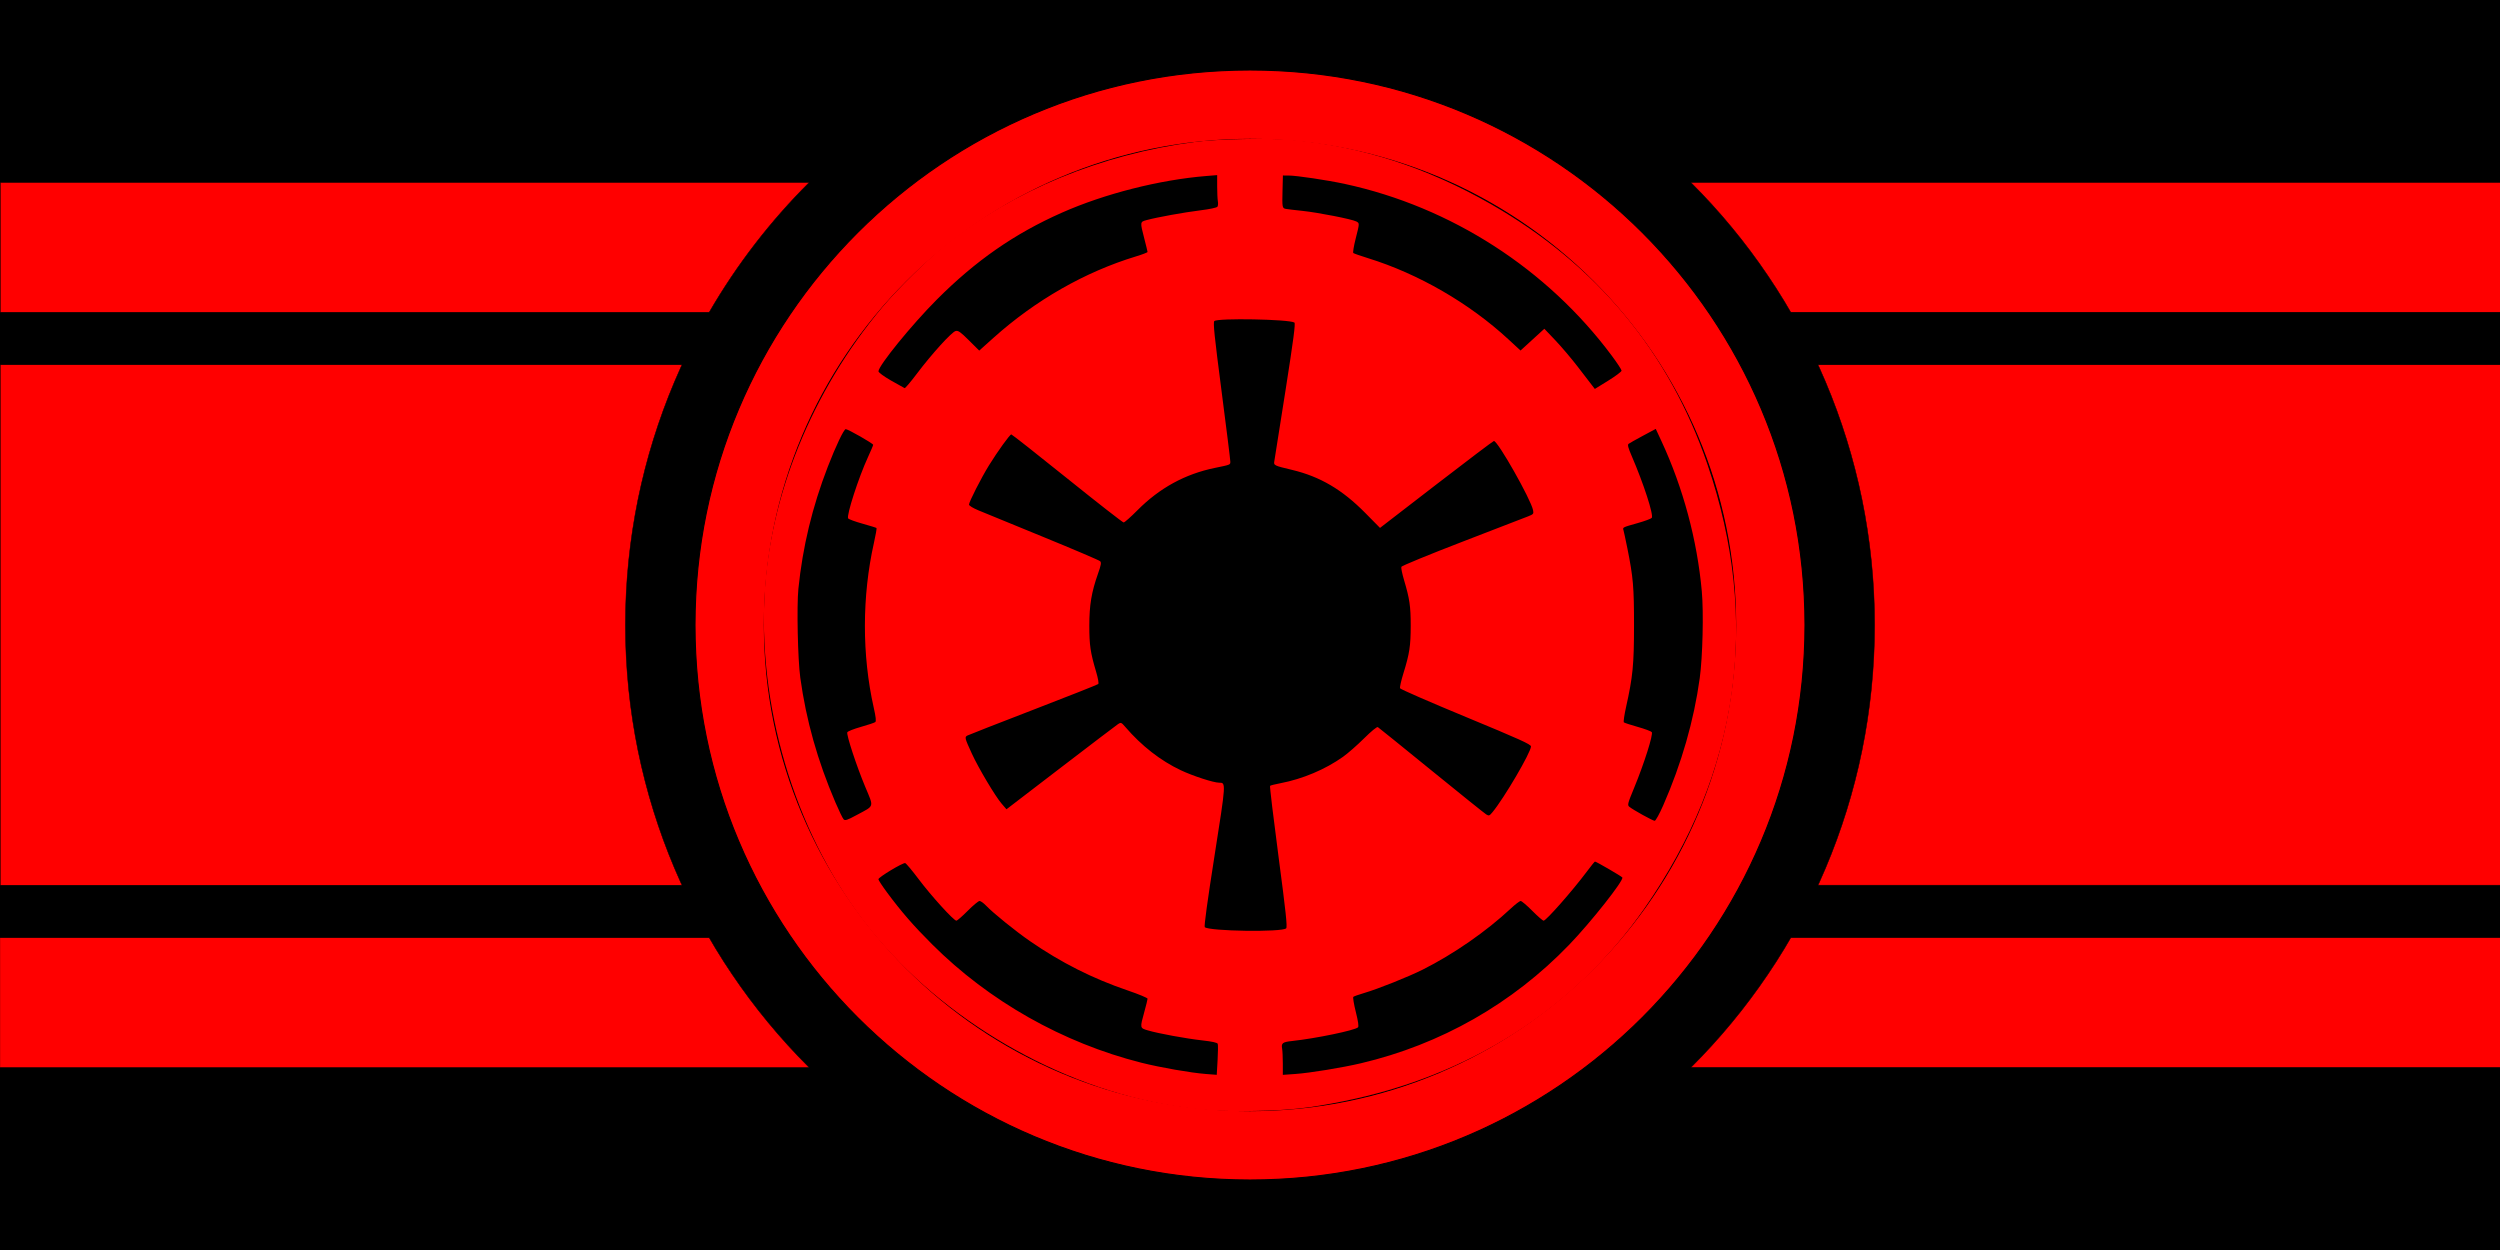 <?xml version="1.0" encoding="UTF-8" standalone="no"?>
<!-- Created with Inkscape (http://www.inkscape.org/) -->

<svg
   xmlns:dc="http://purl.org/dc/elements/1.1/"
   xmlns:cc="http://creativecommons.org/ns#"
   xmlns:rdf="http://www.w3.org/1999/02/22-rdf-syntax-ns#"
   xmlns:svg="http://www.w3.org/2000/svg"
   xmlns="http://www.w3.org/2000/svg"
   xmlns:sodipodi="http://sodipodi.sourceforge.net/DTD/sodipodi-0.dtd"
   xmlns:inkscape="http://www.inkscape.org/namespaces/inkscape"
   width="6480"
   height="3240"
   id="svg2"
   version="1.1"
   inkscape:version="0.48.4 r9939"
   sodipodi:docname="pattern_simple.svg"
   inkscape:export-filename="C:\Users\mjbeals\Documents\blanket\pattern.png"
   inkscape:export-xdpi="8.8900003"
   inkscape:export-ydpi="8.8900003">
  <rect width="100%" height="100%" fill="#333333" stroke="none"/>
  <defs
     id="defs4" />
  <sodipodi:namedview
     id="base"
     pagecolor="#ffffff"
     bordercolor="#666666"
     borderopacity="1.0"
     inkscape:pageopacity="0.0"
     inkscape:pageshadow="2"
     inkscape:zoom="0.21388889"
     inkscape:cx="2702.3377"
     inkscape:cy="1620"
     inkscape:document-units="in"
     inkscape:current-layer="g4085"
     showgrid="false"
     units="in"
     inkscape:window-width="1858"
     inkscape:window-height="1058"
     inkscape:window-x="54"
     inkscape:window-y="-8"
     inkscape:window-maximized="1"
     showguides="true"
     inkscape:guide-bbox="true">
    <sodipodi:guide
       orientation="0,1"
       position="991.169,1620"
       id="guide4296" />
    <sodipodi:guide
       orientation="1,0"
       position="3240,3286.753"
       id="guide4298" />
  </sodipodi:namedview>
  <g
     inkscape:groupmode="layer"
     id="layer6"
     inkscape:label="background"
     style="display:inline"
     sodipodi:insensitive="true">
    <path
       sodipodi:type="arc"
       style="color:#000000;fill:#cccccc;fill-opacity:1;fill-rule:nonzero;stroke:#000000;stroke-width:1.127px;stroke-linecap:butt;stroke-linejoin:miter;stroke-miterlimit:4;stroke-opacity:1;stroke-dasharray:none;stroke-dashoffset:0;marker:none;visibility:visible;display:inline;overflow:visible;enable-background:accumulate"
       id="path4090"
       sodipodi:cx="3237.9312"
       sodipodi:cy="1740"
       sodipodi:rx="596.5517"
       sodipodi:ry="541.37933"
       d="m 3834.483,1740 a 596.552,541.379 0 1 1 -1193.103,0 596.552,541.379 0 1 1 1193.103,0 z"
       transform="matrix(2.411,0,0,2.657,-4568.214,-3003.594)" />
    <path
       sodipodi:type="arc"
       style="color:#000000;fill:#f9f9f9;fill-opacity:1;fill-rule:nonzero;stroke:#000000;stroke-width:1.127px;stroke-linecap:butt;stroke-linejoin:miter;stroke-miterlimit:4;stroke-opacity:1;stroke-dasharray:none;stroke-dashoffset:0;marker:none;visibility:visible;display:inline;overflow:visible;enable-background:accumulate"
       id="path4090-4"
       sodipodi:cx="3237.9312"
       sodipodi:cy="1740"
       sodipodi:rx="596.5517"
       sodipodi:ry="541.37933"
       d="m 3834.483,1740 a 596.552,541.379 0 1 1 -1193.103,0 596.552,541.379 0 1 1 1193.103,0 z"
       transform="matrix(2.11,0,0,2.325,-3592.187,-2425.645)" />
    <rect
       style="color:#000000;fill:#000000;fill-opacity:1;fill-rule:nonzero;stroke:#000000;stroke-width:2.852px;stroke-linecap:butt;stroke-linejoin:miter;stroke-miterlimit:4;stroke-opacity:1;stroke-dasharray:none;stroke-dashoffset:0;marker:none;visibility:visible;display:inline;overflow:visible;enable-background:accumulate"
       id="rect4206"
       width="6494.737"
       height="3247.368"
       x="-5.263"
       y="-2.105" />
  </g>
  <g
     inkscape:groupmode="layer"
     id="layer2"
     inkscape:label="stripes"
     style="display:inline"
     sodipodi:insensitive="true">
    <path
       style="color:#000000;fill:#ff0000;fill-opacity:1;fill-rule:nonzero;stroke:#000000;stroke-width:1.127px;stroke-linecap:butt;stroke-linejoin:miter;stroke-miterlimit:4;stroke-opacity:1;stroke-dasharray:none;stroke-dashoffset:0;marker:none;visibility:visible;display:inline;overflow:visible;enable-background:accumulate"
       d="m 1767.844,945.562 -1767.281,0 0,1348.875 1767.281,0 c -1.252,-2.729 -2.575,-5.419 -3.813,-8.156 -5.404,-11.953 -10.661,-23.988 -15.781,-36.094 -5.12,-12.106 -10.105,-24.308 -14.938,-36.562 -4.832,-12.254 -9.523,-24.57 -14.062,-36.969 -4.54,-12.398 -8.913,-24.868 -13.156,-37.406 -4.243,-12.538 -8.339,-25.139 -12.281,-37.812 -3.942,-12.674 -7.738,-25.414 -11.375,-38.219 -3.637,-12.805 -7.11,-25.693 -10.438,-38.625 -3.327,-12.932 -6.518,-25.913 -9.531,-38.969 -3.014,-13.055 -5.867,-26.17 -8.563,-39.344 -2.696,-13.174 -5.22,-26.399 -7.594,-39.687 -2.374,-13.289 -4.578,-26.633 -6.625,-40.031 -2.047,-13.399 -3.94,-26.87 -5.656,-40.375 -1.717,-13.505 -3.274,-27.05 -4.656,-40.656 -1.382,-13.606 -2.582,-27.265 -3.625,-40.969 -1.043,-13.704 -1.926,-27.453 -2.625,-41.25 -0.699,-13.797 -1.211,-27.645 -1.562,-41.531 -0.352,-13.886 -0.531,-27.81 -0.531,-41.781 0,-13.971 0.179,-27.895 0.531,-41.781 0.352,-13.886 0.863,-27.734 1.562,-41.531 0.699,-13.797 1.582,-27.546 2.625,-41.25 1.043,-13.704 2.243,-27.362 3.625,-40.969 1.382,-13.606 2.94,-27.152 4.656,-40.656 1.717,-13.505 3.609,-26.976 5.656,-40.375 2.047,-13.399 4.251,-26.743 6.625,-40.031 2.374,-13.288 4.898,-26.514 7.594,-39.687 2.696,-13.174 5.549,-26.288 8.563,-39.344 3.014,-13.055 6.204,-26.036 9.531,-38.969 3.327,-12.932 6.801,-25.82 10.438,-38.625 3.637,-12.805 7.433,-25.545 11.375,-38.219 3.942,-12.674 8.038,-25.274 12.281,-37.812 4.243,-12.538 8.617,-25.008 13.156,-37.406 4.54,-12.398 9.23,-24.715 14.062,-36.969 4.832,-12.254 9.817,-24.457 14.938,-36.562 5.12,-12.106 10.377,-24.141 15.781,-36.094 1.238,-2.737 2.56,-5.427 3.813,-8.156 z"
       id="path3981"
       inkscape:connector-curvature="0" />
    <path
       style="color:#000000;fill:#ff0000;fill-opacity:1;fill-rule:nonzero;stroke:#000000;stroke-width:1.127px;stroke-linecap:butt;stroke-linejoin:miter;stroke-miterlimit:4;stroke-opacity:1;stroke-dasharray:none;stroke-dashoffset:0;marker:none;visibility:visible;display:inline;overflow:visible;enable-background:accumulate"
       d="m 0.656,473.156 0,336.188 1837.656,0 c 71.453,-123.279 158.692,-236.27 258.969,-336.188 l -2096.625,0 z"
       id="rect3784"
       inkscape:connector-curvature="0" />
    <path
       style="color:#000000;fill:#ff0000;fill-opacity:1;fill-rule:nonzero;stroke:#000000;stroke-width:1.127px;stroke-linecap:butt;stroke-linejoin:miter;stroke-miterlimit:4;stroke-opacity:1;stroke-dasharray:none;stroke-dashoffset:0;marker:none;visibility:visible;display:inline;overflow:visible;enable-background:accumulate"
       d="m 1838.375,2430.656 -1838.719,0 0,336.188 2097.688,0 c -0.699,-0.697 -1.427,-1.365 -2.125,-2.063 -9.156,-9.155 -18.221,-18.41 -27.156,-27.781 -8.935,-9.372 -17.758,-18.854 -26.469,-28.438 -8.71,-9.584 -17.3,-19.271 -25.781,-29.062 -8.482,-9.791 -16.845,-19.693 -25.094,-29.688 -8.248,-9.995 -16.395,-20.087 -24.406,-30.281 -8.011,-10.194 -15.887,-20.486 -23.656,-30.875 -7.769,-10.389 -15.414,-20.858 -22.937,-31.437 -7.524,-10.58 -14.914,-21.265 -22.188,-32.031 -7.274,-10.766 -14.45,-21.614 -21.469,-32.562 -7.019,-10.949 -13.896,-21.998 -20.656,-33.125 -5.794,-9.535 -11.43,-19.181 -17.031,-28.844 z"
       id="path4014"
       inkscape:connector-curvature="0" />
    <path
       style="color:#000000;fill:#ff0000;fill-opacity:1;fill-rule:nonzero;stroke:#000000;stroke-width:1.127px;stroke-linecap:butt;stroke-linejoin:miter;stroke-miterlimit:4;stroke-opacity:1;stroke-dasharray:none;stroke-dashoffset:0;marker:none;visibility:visible;display:inline;overflow:visible;enable-background:accumulate"
       d="m 4712.188,2294.375 1775.344,0 0,-1348.875 -1775.406,0 c 1.262,2.75 2.596,5.46 3.844,8.219 5.404,11.953 10.661,23.988 15.781,36.094 5.12,12.106 10.105,24.308 14.938,36.562 4.832,12.254 9.523,24.57 14.062,36.969 4.54,12.398 8.913,24.868 13.156,37.406 4.243,12.538 8.339,25.139 12.281,37.812 3.942,12.674 7.738,25.414 11.375,38.219 3.637,12.805 7.11,25.693 10.438,38.625 3.327,12.932 6.518,25.913 9.531,38.969 3.014,13.055 5.867,26.17 8.563,39.344 2.696,13.174 5.22,26.399 7.594,39.687 2.374,13.289 4.578,26.633 6.625,40.031 2.047,13.399 3.94,26.87 5.656,40.375 1.717,13.505 3.274,27.05 4.656,40.656 1.382,13.606 2.582,27.265 3.625,40.969 1.043,13.704 1.926,27.453 2.625,41.25 0.699,13.797 1.211,27.645 1.562,41.531 0.352,13.886 0.531,27.81 0.531,41.781 0,13.971 -0.179,27.895 -0.531,41.781 -0.352,13.886 -0.863,27.734 -1.562,41.531 -0.699,13.797 -1.582,27.546 -2.625,41.25 -1.043,13.704 -2.243,27.362 -3.625,40.969 -1.382,13.606 -2.94,27.152 -4.656,40.656 -1.717,13.505 -3.609,26.976 -5.656,40.375 -2.047,13.399 -4.251,26.743 -6.625,40.031 -2.374,13.288 -4.898,26.514 -7.594,39.687 -2.696,13.174 -5.549,26.288 -8.563,39.344 -3.014,13.055 -6.204,26.036 -9.531,38.969 -3.327,12.932 -6.801,25.82 -10.438,38.625 -3.637,12.805 -7.433,25.545 -11.375,38.219 -3.942,12.674 -8.038,25.274 -12.281,37.812 -4.243,12.538 -8.617,25.008 -13.156,37.406 -4.54,12.398 -9.23,24.715 -14.062,36.969 -4.832,12.254 -9.817,24.457 -14.938,36.562 -5.12,12.106 -10.377,24.141 -15.781,36.094 -1.228,2.716 -2.539,5.386 -3.781,8.094 z"
       id="path4062"
       inkscape:connector-curvature="0" />
    <path
       style="color:#000000;fill:#ff0000;fill-opacity:1;fill-rule:nonzero;stroke:#000000;stroke-width:1.127px;stroke-linecap:butt;stroke-linejoin:miter;stroke-miterlimit:4;stroke-opacity:1;stroke-dasharray:none;stroke-dashoffset:0;marker:none;visibility:visible;display:inline;overflow:visible;enable-background:accumulate"
       d="m 4641.594,809.281 1846.687,0 0,-336.188 -2105.687,0 c 0.72,0.717 1.469,1.406 2.187,2.125 9.156,9.156 18.221,18.41 27.156,27.781 8.935,9.372 17.758,18.854 26.469,28.438 8.71,9.584 17.3,19.271 25.781,29.062 8.482,9.791 16.845,19.693 25.094,29.688 8.248,9.995 16.395,20.087 24.406,30.281 8.011,10.194 15.887,20.486 23.656,30.875 7.769,10.389 15.414,20.858 22.937,31.438 7.524,10.58 14.914,21.265 22.188,32.031 7.274,10.766 14.45,21.614 21.469,32.562 7.019,10.949 13.896,21.998 20.656,33.125 5.782,9.515 11.41,19.138 17,28.781 z"
       id="path4041"
       inkscape:connector-curvature="0" />
    <path
       style="color:#000000;fill:#ff0000;fill-opacity:1;fill-rule:nonzero;stroke:#000000;stroke-width:1.127px;stroke-linecap:butt;stroke-linejoin:miter;stroke-miterlimit:4;stroke-opacity:1;stroke-dasharray:none;stroke-dashoffset:0;marker:none;visibility:visible;display:inline;overflow:visible;enable-background:accumulate"
       d="m 4382.75,2766.781 2104.531,0 0,-336.187 -1845.625,0 c -5.612,9.684 -11.257,19.351 -17.062,28.906 -6.761,11.127 -13.637,22.176 -20.656,33.125 -7.019,10.949 -14.195,21.796 -21.469,32.562 -7.274,10.766 -14.664,21.451 -22.188,32.031 -7.524,10.58 -15.168,21.048 -22.937,31.437 -7.769,10.389 -15.645,20.681 -23.656,30.875 -8.011,10.194 -16.158,20.287 -24.406,30.281 -8.248,9.995 -16.612,19.896 -25.094,29.688 -8.482,9.791 -17.071,19.479 -25.781,29.062 -8.71,9.584 -17.534,19.066 -26.469,28.438 -8.935,9.372 -18.001,18.626 -27.156,27.781 -0.672,0.672 -1.358,1.329 -2.031,2 z"
       id="path4083"
       inkscape:connector-curvature="0" />
  </g>
  <g
     inkscape:groupmode="layer"
     id="layer7"
     inkscape:label="Ring"
     style="display:inline"
     sodipodi:insensitive="true">
    <path
       style="color:#000000;fill:#ff0000;fill-opacity:1;fill-rule:nonzero;stroke:#000000;stroke-width:2.852px;stroke-linecap:butt;stroke-linejoin:miter;stroke-miterlimit:4;stroke-opacity:1;stroke-dasharray:none;stroke-dashoffset:0;marker:none;visibility:visible;display:inline;overflow:visible;enable-background:accumulate"
       d="m 3240,181.438 c -794.502,0 -1438.562,644.06 -1438.562,1438.562 0,794.502 644.06,1438.562 1438.562,1438.562 794.502,0 1438.562,-644.06 1438.562,-1438.562 C 4678.562,825.498 4034.502,181.438 3240,181.438 z m 0,179.812 c 695.19,0 1258.75,563.56 1258.75,1258.75 0,695.19 -563.56,1258.75 -1258.75,1258.75 -695.19,0 -1258.75,-563.56 -1258.75,-1258.75 0,-695.19 563.56,-1258.75 1258.75,-1258.75 z"
       id="path4090-6"
       inkscape:connector-curvature="0" />
  </g>
  <g
     inkscape:label="with_text-small"
     inkscape:groupmode="layer"
     id="layer1"
     transform="translate(0,2187.64)"
     style="display:none">
    <path
       style="fill:#ff0000"
       d="M 3149.979,779.702 C 3003.44,770.849 2844.348,732.479 2706.2,672.672 2388.853,535.286 2137.085,283.518 1999.699,-33.829 1893.167,-279.908 1863.034,-560.035 1914.535,-825.537 c 63.294,-326.294 245.18,-617.264 512.81,-820.362 302.26,-229.378 695.15,-320.143 1070.563,-247.321 264.434,51.294 504.678,179.315 696.523,371.16 271.005,271.005 413.087,638.87 393.839,1019.688 -3.686,72.925 -10.191,128.147 -22.679,192.525 -69.216,356.825 -280.078,670.522 -585.693,871.332 -245.99,161.632 -530.095,236.334 -829.92,218.219 z m 203.356,-87.449 c 5.09,-1.957 11.006,-13.821 29.492,-59.141 24.699,-60.552 29.482,-69.8 33.843,-65.439 1.485,1.485 4.967,27.74 7.737,58.343 2.77,30.604 6.244,56.85 7.719,58.325 1.525,1.525 7.54,1.861 13.947,0.778 10.984,-1.856 11.265,-2.177 11.265,-12.864 0,-6.028 -1.975,-31.945 -4.389,-57.594 -2.414,-25.648 -3.758,-48.278 -2.987,-50.289 0.771,-2.01 5.385,-4.452 10.252,-5.425 8.579,-1.716 8.803,-2.115 7.329,-13.1 -0.836,-6.232 -2.546,-12.271 -3.8,-13.42 -2.6,-2.383 -72.864,4.794 -75.544,7.716 -0.966,1.053 -11.213,25.43 -22.771,54.171 -23.849,59.3 -24.44,60.472 -29.514,58.459 -2.043,-0.811 -17.743,-24.507 -34.887,-52.657 l -31.171,-51.182 -11.459,0.042 c -6.302,0.022 -13.06,1.058 -15.017,2.299 -2.645,1.678 6.414,18.784 35.297,66.653 21.37,35.418 40.636,67.18 42.814,70.584 4.29,6.708 19.484,8.492 31.843,3.74 z m -316.083,-26.972 c 71.81,-65.547 122.98,-114.743 121.128,-116.457 -1.954,-1.808 -138.247,-19.249 -149.819,-19.173 -2.531,0.017 -8.279,3.125 -12.774,6.906 -4.494,3.782 -8.884,6.876 -9.755,6.876 -0.871,0 -1.311,-4.641 -0.978,-10.314 l 0.605,-10.314 -30.253,-10.108 c -16.639,-5.56 -33.135,-10.201 -36.658,-10.314 -4.638,-0.149 -18.12,10.987 -48.866,40.362 -23.354,22.312 -44.3,40.968 -46.547,41.458 -2.247,0.49 -4.673,-0.748 -5.391,-2.75 -0.718,-2.003 -4.485,-29.013 -8.371,-60.023 -3.933,-31.383 -8.534,-57.746 -10.376,-59.458 -1.821,-1.692 -7.315,-4.407 -12.21,-6.032 -4.895,-1.625 -40.457,-21.59 -79.026,-44.366 -38.569,-22.776 -71.693,-41.335 -73.609,-41.242 -1.916,0.093 -9.672,2.987 -17.236,6.432 l -13.752,6.263 13.752,8.792 c 7.564,4.836 28.91,17.721 47.437,28.634 21.775,12.827 33.433,21.288 32.973,23.932 -0.461,2.647 -24.716,12.803 -68.752,28.789 -37.422,13.585 -68.04,25.979 -68.04,27.544 0,3.518 21.639,15.229 28.121,15.219 2.609,-0.005 43.34,-13.622 90.515,-30.261 47.174,-16.639 87.406,-30.253 89.403,-30.253 4.781,0 4.864,0.488 14.798,86.635 4.71,40.842 9.408,75.022 10.439,75.956 1.032,0.933 7.939,3.706 15.35,6.161 l 13.474,4.464 12.654,-11.546 c 6.96,-6.351 29.065,-27.069 49.123,-46.04 20.058,-18.972 37.694,-34.906 39.191,-35.41 7.225,-2.433 4.36,11.271 -12.234,58.504 -9.925,28.252 -18.046,53.031 -18.046,55.065 0,3.769 13.506,9.737 22.036,9.737 3.611,0 8.103,-9.809 19.208,-41.942 23.405,-67.725 24.71,-70.821 29.85,-70.821 2.58,0 7.323,1.843 10.539,4.096 3.656,2.561 26.156,6.581 60.015,10.723 29.792,3.644 55.437,7.896 56.989,9.449 1.929,1.929 -0.984,6.357 -9.21,13.996 -13.526,12.561 -20.093,13.546 -55.87,8.375 l -19.084,-2.758 -11.737,11.519 c -6.455,6.336 -11.179,12.422 -10.497,13.526 0.682,1.104 11.24,2.892 23.462,3.974 15.916,1.409 22.672,3.142 23.81,6.108 1.065,2.775 -6.315,11.42 -22.373,26.206 -13.179,12.136 -22.959,23.035 -21.732,24.221 2.163,2.091 12.217,4.074 24.944,4.918 4.068,0.27 12.137,-4.996 23.378,-15.256 z m 577.489,-35.016 c 1.254,-6.063 1.157,-11.882 -0.223,-13.26 -3.33,-3.33 -118.731,-11.411 -121.395,-8.5 -4.289,4.687 -5.958,22.949 -2.226,24.36 3.945,1.491 107.638,9.13 116.22,8.562 3.953,-0.262 5.984,-3.235 7.622,-11.161 z m 88.729,-10.804 c 6.061,-1.827 11.363,-5.3 11.835,-7.754 0.913,-4.742 -37.061,-137.03 -40.307,-140.415 -2.806,-2.926 -22.446,3.086 -24.092,7.374 -0.77,2.007 4.952,25.479 12.716,52.16 14.072,48.362 15.555,58.797 8.112,57.082 -2.16,-0.498 -35.397,-17.67 -73.858,-38.161 -38.462,-20.49 -72.644,-37.255 -75.96,-37.255 -9.802,0 -26.442,6.455 -25.32,9.822 1.257,3.772 84.971,52.579 138.138,80.538 40.736,21.422 47.412,23.035 68.736,16.609 z m 142.014,-73.713 c 18.109,-10.828 33.938,-21.658 35.177,-24.065 1.238,-2.408 3.049,-9.328 4.022,-15.379 0.974,-6.051 5.058,-25.541 9.077,-43.312 4.019,-17.771 6.597,-33.021 5.728,-33.89 -2.712,-2.712 -24.188,12.455 -26.701,18.858 -1.314,3.348 -6.572,19.693 -11.685,36.323 -6.081,19.778 -10.759,30.517 -13.527,31.05 -2.891,0.557 -14.13,-15.428 -35.48,-50.459 -17.187,-28.2 -32.843,-51.885 -34.791,-52.632 -3.914,-1.502 -22.933,9.251 -22.933,12.967 0,1.287 14.233,25.537 31.629,53.889 17.396,28.351 31.629,52.496 31.629,53.654 0,4.858 -6.019,4.32 -39.941,-3.568 l -35.693,-8.3 -14.439,7.486 c -7.941,4.118 -14.439,8.525 -14.439,9.794 0,1.269 4.641,3.579 10.314,5.134 5.673,1.555 25.165,7.033 43.318,12.173 18.152,5.14 35.885,9.485 39.407,9.655 3.522,0.17 21.22,-8.55 39.328,-19.378 z M 3372.079,487.245 c 241.243,-32.671 450.214,-135.32 618.908,-304.014 169.435,-169.435 271.837,-378.595 304.356,-621.658 3.952,-29.539 4.968,-55.964 4.968,-129.265 0,-73.3 -1.015,-99.726 -4.968,-129.265 -32.519,-243.063 -134.921,-452.223 -304.356,-621.658 -169.435,-169.435 -378.595,-271.837 -621.658,-304.356 -29.539,-3.952 -55.964,-4.967 -129.265,-4.967 -73.3,0 -99.726,1.016 -129.265,4.967 -243.063,32.519 -452.223,134.921 -621.658,304.356 -169.435,169.435 -271.837,378.595 -304.356,621.658 -7.121,53.227 -7.13,205.184 -0.027,258.529 32.372,242.727 134.952,452.238 304.372,621.658 180.855,180.855 401.072,282.867 667.038,308.996 6.051,0.594 49.368,0.764 96.261,0.377 61.261,-0.505 94.937,-2.014 119.639,-5.359 z M 3182.307,449.471 C 2972.112,439.716 2751.486,350.168 2576.129,203.435 2536.424,170.211 2474.31,107.12 2443.829,69.054 2330.723,-72.196 2255.46,-254.984 2229.211,-452.179 c -6.175,-46.391 -8.421,-156.82 -4.147,-203.939 13.084,-144.245 57.991,-283.252 134.701,-416.949 126.811,-221.018 308.608,-372.314 544.085,-452.802 327.86,-112.065 644.395,-67.011 929.9,132.357 210.402,146.924 350.515,366.464 403.301,631.923 14.356,72.198 18.383,109.064 19.913,182.303 1.48,70.853 -1.042,111.976 -10.494,171.105 -38.382,240.12 -180.027,483.912 -369.709,636.324 -186.628,149.958 -446.651,232.83 -694.455,221.329 z m 167.769,-75.127 c 89.652,-12.41 173.777,-36.126 261.28,-73.657 17.396,-7.461 33.334,-15.196 35.419,-17.187 3.199,-3.057 1.746,-7.41 -9.323,-27.924 -20.124,-37.296 -14.642,-35.702 -59.042,-17.166 -43.802,18.287 -108.31,39.507 -113.751,37.419 -2.019,-0.775 -7.108,-13.593 -11.307,-28.483 -4.199,-14.891 -8.733,-28.439 -10.076,-30.108 -1.752,-2.176 -10.284,-1.267 -30.191,3.22 -110.031,24.796 -232.965,24.664 -344.67,-0.369 -16.504,-3.699 -30.571,-6.162 -31.26,-5.473 -0.688,0.688 -4.777,13.9 -9.086,29.36 -4.309,15.459 -9.292,29.009 -11.074,30.11 -6.168,3.812 -85.828,-21.984 -127.871,-41.408 -13.13,-6.066 -24.867,-11.029 -26.082,-11.029 -2.723,0 -32.775,52.651 -32.775,57.422 0,3.965 34.614,20.516 78.384,37.48 84.074,32.585 168.206,52.894 255.779,61.744 35.929,3.631 148.13,1.244 185.646,-3.949 z M 2728.505,184.259 c 8.32,-14.471 15.492,-27.308 15.939,-28.527 0.447,-1.219 -13.167,-12.765 -30.253,-25.658 -41.281,-31.149 -87.197,-72.863 -89.263,-81.096 -1.394,-5.553 1.78,-10.086 19.655,-28.066 l 21.318,-21.443 -26.754,-29.864 c -78.751,-87.907 -137.908,-191.58 -170.446,-298.707 -4.02,-13.236 -8.163,-24.04 -9.206,-24.01 -1.043,0.03 -13.654,3.1 -28.024,6.821 -35.027,9.07 -34.949,9.079 -38.688,-4.805 -5.989,-22.243 -16.134,-78.158 -20.332,-112.066 -2.462,-19.888 -5.651,-35.017 -7.665,-36.364 -1.897,-1.268 -7.007,-1.654 -11.356,-0.857 -4.349,0.797 -18.45,1.45 -31.337,1.45 l -23.429,0 1.847,22.69 c 7.999,98.281 37.08,212.899 76.804,302.705 43.856,99.148 100.306,180.436 181.879,261.906 52.259,52.193 138.052,122.036 150.058,122.16 2.347,0.025 10.646,-11.299 19.252,-26.268 z m 1071.479,8.163 c 40.597,-30.171 69.341,-55.194 108.441,-94.401 118.787,-119.115 206.14,-273.638 247.659,-438.095 9.996,-39.596 21.147,-103.546 23.585,-135.269 l 1.746,-22.709 -30.576,-1.749 c -16.816,-0.962 -32.246,-1.108 -34.289,-0.324 -2.504,0.961 -4.834,11.47 -7.149,32.249 -3.822,34.295 -14.489,92.381 -20.977,114.227 -4.985,16.785 -4.67,16.724 -38.412,7.391 -13.603,-3.763 -26.14,-6.857 -27.86,-6.876 -1.72,-0.019 -9.429,18.518 -17.131,41.192 -25.077,73.825 -58.444,140.026 -103.434,205.217 -20.742,30.055 -58.624,76.974 -74.035,91.698 -5.457,5.213 -9.921,11.432 -9.921,13.82 0,2.388 9.282,13.563 20.627,24.832 11.345,11.269 20.627,21.947 20.627,23.727 0,5.497 -51.887,52.687 -86.635,78.794 -18.152,13.638 -33.396,26.429 -33.875,28.425 -1.187,4.947 29.593,56.076 33.758,56.076 1.832,0 14.365,-8.201 27.852,-18.224 z m -290.66,-177.543 c 30.178,-13.86 89.051,-48.913 104.506,-62.223 l 11.9,-10.249 -87.2,-113.893 c -47.96,-62.641 -89.019,-116.669 -91.243,-120.062 -3.804,-5.806 -3.426,-6.701 6.442,-15.204 39.424,-33.974 70.223,-73.519 90.269,-115.906 12.06,-25.499 26.102,-68.738 26.102,-80.372 0,-14.556 -1.197,-14.632 154.028,9.806 92.552,14.571 146.644,21.978 148.268,20.304 8.627,-8.89 10.833,-162.638 2.448,-170.545 -2.846,-2.683 -33.758,0.618 -150.042,16.024 -80.552,10.672 -147.204,18.658 -148.116,17.746 -0.912,-0.912 -3.378,-10.709 -5.481,-21.77 -8.8,-46.295 -28.911,-93.999 -55.265,-131.087 -7.147,-10.059 -24.486,-29.869 -38.531,-44.022 -15.052,-15.169 -24.752,-27.024 -23.627,-28.878 1.05,-1.73 41.763,-52.166 90.475,-112.079 48.711,-59.914 90.233,-111.671 92.271,-115.017 3.369,-5.532 2.957,-6.706 -4.545,-12.939 -29.38,-24.412 -125.581,-80.799 -137.766,-80.749 -4.334,0.017 -15.094,23.828 -61.632,136.387 -31.01,75.001 -58.036,137.047 -60.058,137.88 -2.022,0.833 -16.255,-2.389 -31.629,-7.161 -41.069,-12.747 -56.763,-15.143 -99.46,-15.183 -40.374,-0.037 -56.079,2.263 -95.371,13.97 -13.125,3.911 -25.592,6.447 -27.703,5.637 -2.112,-0.81 -25.686,-58.219 -52.388,-127.574 -26.701,-69.355 -50.666,-131.469 -53.255,-138.03 -4.388,-11.12 -5.268,-11.818 -12.956,-10.28 -22.532,4.506 -144.745,73.749 -144.745,82.008 0,1.358 40.928,55.589 90.952,120.513 l 90.951,118.044 -31.349,30.968 c -48.843,48.25 -76.1,94.656 -90.079,153.357 -9.021,37.884 -9.404,38.653 -18.45,37.016 -4.205,-0.761 -70.678,-11.281 -147.718,-23.377 -106.691,-16.752 -140.566,-21.193 -142.146,-18.637 -6.948,11.243 -9.698,161.111 -3.077,167.73 2.817,2.816 30.876,-0.082 145.767,-15.05 78.254,-10.196 145.04,-18.51 148.415,-18.477 6.607,0.065 6.344,-0.583 13.073,32.308 12.753,62.342 42.036,115.942 88.652,162.266 14.041,13.953 25.529,26.961 25.529,28.906 0,1.945 -41.461,55.133 -92.135,118.197 -50.675,63.064 -92.135,115.762 -92.135,117.107 0,3.047 35.313,28.539 64.856,46.818 26.168,16.191 76.371,41.771 81.98,41.771 2.273,0 7.383,-8.376 12.167,-19.94 4.537,-10.967 29.51,-71.921 55.496,-135.453 25.986,-63.532 48.829,-117.155 50.762,-119.162 2.911,-3.022 7.478,-2.25 26.583,4.492 38.316,13.523 65.469,18.049 108.328,18.058 40.615,0.008 56.431,-2.306 95.663,-13.999 14.535,-4.332 25.113,-6.194 26.562,-4.676 1.324,1.388 25.481,62.439 53.682,135.669 28.201,73.23 52.524,135.481 54.052,138.335 3.306,6.176 5.19,5.713 37.926,-9.321 z M 2369.38,-642.942 c 0.615,-3.237 2.48,-18.922 4.144,-34.857 3.383,-32.394 17.38,-103.675 22.083,-112.463 3.808,-7.116 3.071,-7.143 36.454,1.319 15.243,3.864 28.58,6.03 29.638,4.813 1.058,-1.217 5.948,-15.207 10.868,-31.091 32.613,-105.289 94.22,-211.933 169.641,-293.653 l 23.532,-25.497 -22.777,-24.949 -22.777,-24.949 24.24,-23.07 c 13.332,-12.688 38.014,-33.661 54.848,-46.607 16.834,-12.946 34.26,-26.361 38.725,-29.812 l 8.118,-6.274 -17.305,-28 c -9.518,-15.4 -18.962,-28 -20.986,-28 -2.025,0 -15.918,9.107 -30.873,20.237 -181.98,135.434 -311.656,336.918 -359.743,558.95 -8.082,37.319 -17.647,101.377 -17.711,118.615 l -0.044,11.599 30.941,0.778 c 36.14,0.908 37.51,0.659 38.983,-7.089 z m 1788.663,6.492 23.44,0 -1.845,-26.237 c -2.156,-30.676 -13.168,-98.146 -22.433,-137.449 -39.423,-167.233 -124.603,-317.075 -247.838,-435.982 -47.36,-45.696 -135.081,-115.096 -140.919,-111.487 -2.393,1.479 -33.328,54.71 -33.328,57.349 0,0.724 9.592,8.481 21.315,17.237 39.51,29.511 102.449,84.993 102.449,90.312 0,1.765 -9.282,12.43 -20.627,23.699 -11.345,11.269 -20.627,22.22 -20.627,24.334 0,2.114 7.116,11.453 15.814,20.754 47.729,51.035 95.462,119.925 127.883,184.564 14.904,29.714 40.474,93.824 48.815,122.389 3.313,11.345 6.955,21.613 8.094,22.817 1.139,1.204 15.332,-1.133 31.541,-5.195 19.908,-4.989 30.374,-6.48 32.257,-4.597 6.228,6.228 23.383,89.051 28.633,138.242 2.116,19.823 4.442,22.827 16.03,20.702 4.349,-0.797 18.455,-1.45 31.347,-1.45 z m -1078.873,-721.638 c 61.001,-12.298 81.565,-14.073 162.268,-14.011 82.094,0.063 106.816,2.483 170.349,16.668 16.545,3.694 30.961,5.773 32.035,4.62 1.074,-1.153 5.338,-14.148 9.475,-28.879 4.138,-14.73 9.05,-28.05 10.917,-29.599 4.287,-3.558 65.914,15.948 116.583,36.901 32.692,13.519 36.058,14.391 39.57,10.252 6.273,-7.392 29.493,-49.345 29.493,-53.288 0,-2.008 -14.491,-10.008 -32.316,-17.841 -87.161,-38.301 -177.623,-64.304 -266.093,-76.488 -44.474,-6.125 -137.793,-8.345 -182.042,-4.331 -107.138,9.72 -216.373,39.108 -313.972,84.471 l -25.711,11.95 14.388,26.877 c 7.913,14.782 15.544,28.341 16.957,30.131 1.913,2.423 8.32,0.766 25.075,-6.483 58.144,-25.157 124.368,-46.633 129.827,-42.103 1.833,1.522 6.735,14.819 10.892,29.549 8.947,31.701 8.863,31.532 14.72,29.693 2.52,-0.791 19.433,-4.433 37.585,-8.092 z M 2521.224,461.069 c 6.253,-1.614 12.81,-4.671 14.572,-6.794 4.34,-5.23 38.692,-110.227 38.692,-118.263 0,-4.789 -8.131,-13.255 -32.316,-33.65 -50.304,-42.42 -45.947,-39.797 -57.882,-34.856 -5.603,2.32 -32.583,15.044 -59.955,28.276 l -49.767,24.059 -1.771,10.723 c -4.055,24.548 -6.909,20.903 63.141,80.625 42.233,36.006 66.538,54.941 69.445,54.104 2.46,-0.709 9.589,-2.609 15.841,-4.223 z m -66.375,-73.054 c -27.228,-23.324 -49.863,-44.086 -50.3,-46.138 -0.509,-2.392 13.923,-10.818 40.215,-23.476 22.555,-10.86 42.363,-19.745 44.018,-19.745 4.426,0 52.702,41.137 52.702,44.909 0,1.769 -6.291,22.091 -13.98,45.161 -10.664,31.995 -15.067,41.915 -18.565,41.82 -2.521,-0.069 -26.862,-19.208 -54.09,-42.531 z m 1577.768,32.161 11.252,-10.495 -15.483,-60.606 c -16.283,-63.735 -17.711,-72.421 -11.909,-72.421 1.966,0 20.6,19.183 41.411,42.63 20.81,23.446 39.314,42.591 41.119,42.543 4.43,-0.117 18.409,-12.631 18.409,-16.48 0,-1.694 -17.327,-22.661 -38.505,-46.594 -21.177,-23.933 -38.505,-44.495 -38.505,-45.693 0,-1.198 2.726,-5.081 6.059,-8.628 l 6.059,-6.449 -9.795,-9.795 -9.794,-9.795 -27.88,24.317 c -15.334,13.375 -27.885,25.861 -27.893,27.747 0,1.886 6.175,27.33 13.739,56.543 14.384,55.556 15.921,65.167 10.423,65.167 -1.831,0 -27.092,-9.901 -56.137,-22.003 -29.045,-12.101 -55.084,-21.969 -57.866,-21.929 -2.782,0.041 -9.309,3.6 -14.506,7.909 -8.962,7.432 -9.175,8.003 -4.125,11.097 8.158,4.999 145.105,63.106 149.134,63.278 1.949,0.083 8.607,-4.571 14.796,-10.343 z M 2399.843,273.537 c 30.253,-25.831 55.413,-48.056 55.91,-49.388 1.536,-4.119 -10.64,-19.005 -15.53,-18.985 -2.544,0.011 -23.579,16.202 -46.744,35.981 -38.318,32.717 -50.018,39.816 -50.018,30.349 0,-9.731 -14.317,-98.268 -16.194,-100.145 -3.003,-3.003 -21.366,0.382 -24.508,4.518 -1.403,1.847 0.797,26.794 5.32,60.316 l 7.713,57.165 11.514,13.655 c 6.333,7.51 12.867,13.62 14.521,13.577 1.654,-0.043 27.76,-21.213 58.014,-47.044 z m 1757.451,-16.017 55.006,-16.169 11.632,-13.29 c 6.398,-7.309 11.658,-14.203 11.689,-15.32 0.031,-1.117 -21.243,-19.674 -47.277,-41.238 -47.111,-39.024 -55.406,-50.528 -23.413,-32.472 11.791,6.655 15.598,7.714 17.866,4.969 1.585,-1.918 16.587,-26.773 33.338,-55.234 l 30.456,-51.746 2.768,-52.766 c 3.373,-64.312 3.403,-67.892 0.56,-67.892 -1.243,0 -7.68,9.473 -14.305,21.052 -11.913,20.821 -12.067,21.424 -14.03,55.078 l -1.985,34.026 -22.608,38.67 c -12.434,21.268 -24.354,39.34 -26.488,40.159 -2.134,0.819 -8.922,-0.784 -15.084,-3.563 l -11.203,-5.052 -6.512,8.139 c -3.582,4.476 -6.518,9.067 -6.526,10.202 0,1.135 -3.617,2.063 -8.02,2.063 -10.295,0 -24.167,15 -19.298,20.867 1.711,2.062 21.586,18.918 44.165,37.458 23.998,19.704 40.732,35.377 40.28,37.726 -0.508,2.637 -18.015,9.216 -50.96,19.15 -38.794,11.698 -50.186,16.167 -50.186,19.689 0,9.324 6.102,21.877 10.582,21.771 2.499,-0.059 29.297,-7.383 59.55,-16.276 z M 2282.286,161.828 c 33.06,-44.859 53.769,-77.071 52.087,-81.021 -0.832,-1.953 -13.104,-21.497 -27.272,-43.43 -23.345,-36.141 -26.57,-39.959 -34.395,-40.728 -4.749,-0.466 -33.478,2.937 -63.843,7.563 -30.364,4.626 -56.417,8.411 -57.895,8.411 -3.508,0 -16.531,25.749 -16.531,32.685 0,4.371 77.599,129.416 88.352,142.372 1.991,2.398 9.214,3.714 20.395,3.714 l 17.313,0 21.79,-29.566 z m -43.835,-5.51 c -2.246,-2.642 -19.309,-28.832 -37.918,-58.2 -28.404,-44.827 -33.178,-53.877 -29.742,-56.389 7.054,-5.158 89.706,-16.403 94.052,-12.796 5.309,4.407 34.612,51.103 34.612,55.158 0,3.588 -46.721,68.565 -53.118,73.875 -2.938,2.438 -4.733,2.064 -7.887,-1.646 z m 2028.262,27.088 c 6.755,-11.436 5.945,-14.854 -4.908,-20.698 -5.294,-2.851 -9.626,-6.944 -9.626,-9.095 0,-2.151 10.829,-22.406 24.065,-45.011 l 24.065,-41.1 29.686,-19.643 c 26.868,-17.779 30.618,-21.31 39.508,-37.207 5.403,-9.66 9.126,-18.261 8.275,-19.112 -1.521,-1.521 -88.405,50.989 -98.301,59.41 -4.814,4.097 -65.648,105.639 -66.684,111.306 -0.513,2.807 41.345,29.109 46.356,29.128 1.565,0.006 4.968,-3.584 7.563,-7.977 z M 2130.999,-1.427 c 3.404,-1.273 6.188,-3.822 6.188,-5.665 0,-5.41 -80.178,-209.581 -83.872,-213.577 -2.781,-3.008 -5.228,-2.739 -14.066,1.544 -6.278,3.042 -10.354,6.821 -9.863,9.142 0.46,2.176 18.234,48.512 39.498,102.968 21.264,54.456 39.762,101.879 41.108,105.384 2.523,6.571 3.949,6.585 21.007,0.204 z m 114.138,-41.506 c 4.16,-1.506 7.563,-4.261 7.563,-6.122 0,-3.497 -81.75,-213.511 -83.979,-215.74 -1.726,-1.725 -23.215,5.551 -25.02,8.472 -1.229,1.988 74.323,199.724 82.087,214.84 1.691,3.293 4.168,4.382 7.183,3.157 2.531,-1.028 8.006,-3.102 12.166,-4.608 z m -72.059,-17.397 c 4.463,-2.308 8.114,-4.903 8.114,-5.767 0,-3.037 -52.962,-137.207 -55.073,-139.519 -2.592,-2.838 -22.157,3.84 -23.8,8.124 -1.045,2.723 44.39,122.814 51.472,136.046 3.428,6.405 8.492,6.698 19.288,1.115 z m 2232.985,-21.457 c 1.855,-6.624 2.953,-14.465 2.44,-17.426 -1.344,-7.765 -102.186,-160.503 -105.319,-159.519 -1.444,0.453 -13.445,33.458 -26.669,73.343 -22.992,69.343 -23.858,72.836 -19.771,79.753 9.102,15.408 14.297,20.715 17.328,17.696 1.616,-1.61 10.143,-24.506 18.951,-50.881 10.267,-30.748 17.472,-48.238 20.079,-48.745 2.629,-0.512 18.368,20.668 44.537,59.931 22.259,33.397 41.502,60.085 42.762,59.306 1.26,-0.779 3.809,-6.836 5.663,-13.459 z m -2361.012,-485.905 0,-23.378 -22.003,0 -22.002,0 -0.817,20.37 c -0.449,11.203 -0.16,22.085 0.646,24.182 1.111,2.897 6.59,3.619 22.819,3.008 l 21.357,-0.804 0,-23.378 z m 2431.278,0 0,-23.378 -21.764,-0.811 c -15.554,-0.58 -22.408,0.205 -24.023,2.75 -2.649,4.176 -3.121,35.464 -0.634,41.947 1.419,3.698 5.514,4.321 24.065,3.663 l 22.355,-0.793 0,-23.378 z m -57.011,-124.134 37.509,-8.621 3.898,5.871 c 4.084,6.151 15.366,7.956 18.458,2.952 0.992,-1.605 -0.927,-13.97 -4.265,-27.478 -6.891,-27.889 -0.802,-23.506 -49.47,-35.611 -42.933,-10.678 -44.379,-11.178 -43.49,-15.035 0.473,-2.051 15.093,-15.34 32.489,-29.532 24.962,-20.364 31.819,-27.442 32.531,-33.583 1.945,-16.762 -3.733,-14.156 -50.383,23.123 -44.601,35.642 -45.64,36.709 -43.892,45.079 0.984,4.715 3.212,10.038 4.951,11.828 1.739,1.79 20.48,7.195 41.648,12.011 45.375,10.324 50.899,12.208 50.899,17.361 0,2.728 -11.264,6.529 -37.817,12.762 -20.799,4.882 -39.191,9.98 -40.87,11.327 -4.946,3.968 -1.225,16.166 4.931,16.166 2.949,0 22.242,-3.88 42.872,-8.621 z m -2320.721,-88.989 c 27.687,-8.305 51.894,-16.39 53.792,-17.965 4.705,-3.905 6.558,-18.58 2.902,-22.987 -1.637,-1.974 -18.663,-14.402 -37.834,-27.618 -50.207,-34.612 -49.705,-38.024 4.301,-29.246 44.781,7.278 44.722,7.281 46.525,-1.907 0.816,-4.16 0.651,-8.42 -0.367,-9.467 -1.018,-1.047 -19.178,-4.622 -40.356,-7.943 -21.177,-3.322 -40.051,-7.258 -41.942,-8.747 -1.891,-1.489 -3.438,-5.007 -3.438,-7.819 0,-5.601 -12.536,-10.367 -16.446,-6.253 -2.27,2.389 -8.307,36.883 -8.307,47.467 0,3.869 9.629,12.413 32.508,28.847 17.879,12.843 34.049,25.207 35.932,27.476 4.588,5.529 1.883,6.82 -43.574,20.793 -20.359,6.258 -37.977,12.89 -39.15,14.737 -3.465,5.452 -2.519,15.734 1.447,15.734 2.015,0 26.318,-6.795 54.006,-15.101 z m 2296.599,-56.228 c 0,-9.388 -6.851,-16.95 -23.864,-26.342 -19.613,-10.827 -28.392,-17.255 -28.392,-20.791 0,-1.153 19.283,-8.523 42.852,-16.378 42.529,-14.175 42.839,-14.337 41.06,-21.543 -0.985,-3.994 -2.645,-8.139 -3.687,-9.213 -1.042,-1.074 -20.447,4.082 -43.123,11.457 -24.619,8.007 -42.262,12.413 -43.794,10.937 -1.571,-1.513 1.806,-11.611 8.706,-26.038 9.504,-19.87 10.89,-24.897 8.839,-32.049 -2.904,-10.125 -4.108,-11.579 -7.733,-9.339 -4.622,2.856 -30.627,54.271 -30.572,60.443 0.027,3.186 4.051,16.756 8.939,30.156 l 8.887,24.363 28.878,13.158 c 31.784,14.482 33.004,14.895 33.004,11.178 z M 2175.611,-965.558 c 26.195,-30.407 27.393,-32.337 23.056,-37.129 -2.516,-2.78 -6.131,-5.055 -8.032,-5.055 -4.605,0 -56.197,59.086 -56.197,64.36 0,3.78 6.887,9.614 11.584,9.815 1.077,0.045 14.392,-14.35 29.589,-31.991 z m -31.547,-41.662 c 75.974,-31.875 81.667,-35.502 85.457,-54.455 l 1.653,-8.265 -47.934,-18.407 c -26.364,-10.124 -49.344,-18.407 -51.066,-18.407 -4.142,0 -7.408,13.43 -4.076,16.762 1.434,1.434 17.892,8.46 36.573,15.613 18.68,7.153 34.467,14.526 35.08,16.385 0.643,1.95 -5.081,6.128 -13.534,9.878 -92.274,40.932 -101.284,46.367 -101.284,61.09 0,4.46 1.98,3.784 59.132,-20.195 z m 2245.632,-24.955 c 0,-3.337 -37.892,-88.307 -42.594,-95.513 -3.469,-5.316 -19.802,-11.098 -22.821,-8.079 -0.704,0.704 5.22,16.122 13.162,34.262 7.943,18.141 13.74,34.811 12.882,37.046 -1.306,3.403 -9.416,2.014 -49.887,-8.539 -26.58,-6.931 -49.149,-11.78 -50.154,-10.776 -1.004,1.004 0.055,5.798 2.353,10.652 4.088,8.632 5.531,9.198 65.806,25.814 64.025,17.65 71.252,19.185 71.252,15.131 z m -2181.096,-71.647 c 1.566,-2.926 2.847,-6.628 2.847,-8.226 0,-3.27 -52.653,-30.459 -58.985,-30.459 -5.902,0 -11.159,10.715 -7.2,14.675 2.975,2.975 54.525,28.597 58.524,29.089 1.081,0.133 3.247,-2.152 4.813,-5.078 z m 15.012,-33.717 c 3.683,-5.258 3.717,-6.595 0.267,-10.409 -6.569,-7.259 -22.972,-12.116 -27.691,-8.2 -7.111,5.902 -4.421,12.342 7.697,18.429 14.745,7.407 14.666,7.406 19.728,0.18 z m 2043.128,-18.63 c 31.276,-21.913 32.627,-22.554 37.746,-17.921 5.015,4.538 5.707,4.544 12.472,0.112 8.498,-5.568 8.188,-6.644 -8.693,-30.11 -15.274,-21.232 -11.973,-20.579 -64.48,-12.758 -34.796,5.182 -41.11,5.229 -41.11,0.307 0,-1.21 9.404,-19.114 20.898,-39.787 20.341,-36.586 20.779,-37.769 16.438,-44.394 -2.453,-3.743 -5.614,-6.806 -7.025,-6.806 -2.649,0 -11.537,14.665 -41.417,68.328 l -17.371,31.198 5.045,9.369 c 6.053,11.241 6.781,11.295 51.867,3.834 18.396,-3.044 36.599,-6.057 40.452,-6.695 8.36,-1.385 15.091,2.128 12.405,6.474 -1.057,1.71 -16.067,13.079 -33.356,25.263 -17.289,12.184 -31.434,23.381 -31.434,24.882 0,6.335 6.234,13.816 10.549,12.659 2.518,-0.675 19.174,-11.455 37.014,-23.954 z m -1992.631,1.495 c 2.271,-4.985 2.209,-7.334 -0.247,-9.312 -6.159,-4.961 -54.041,-28.026 -58.183,-28.026 -3.658,0 -9.229,12.559 -6.626,14.938 2.727,2.491 56.414,28.804 59.02,28.927 1.648,0.077 4.363,-2.86 6.034,-6.526 z m 49.051,-79.28 c 22.71,-29.119 42.244,-54.545 43.41,-56.502 1.166,-1.958 0.523,-5.482 -1.43,-7.835 -5.12,-6.17 -76.188,-61.49 -78.994,-61.49 -2.016,0 -33.996,39.071 -39.828,48.66 -2.399,3.944 8.809,50.352 12.16,50.352 1.292,0 4.332,-3.026 6.755,-6.724 3.406,-5.198 3.972,-10.194 2.495,-22.013 -1.724,-13.798 -1.212,-16.204 5.242,-24.667 13.904,-18.229 15.148,-18.954 23.36,-13.617 3.989,2.593 15.618,11.369 25.842,19.502 16.344,13.002 18.235,15.448 15.659,20.26 -6.231,11.643 -61.116,79.514 -64.3,79.514 -1.849,0 -17.987,-11.367 -35.861,-25.261 l -32.499,-25.261 -5.203,6.426 c -2.862,3.534 -4.845,7.501 -4.407,8.815 1.436,4.308 77.661,62.525 82.038,62.657 2.365,0.072 22.696,-23.498 45.56,-52.815 z m 1856.196,-63.224 c 20.389,-16.999 37.07,-32.334 37.07,-34.078 0,-1.743 -8.834,-13.825 -19.631,-26.849 l -19.631,-23.679 -22.311,0.042 c -27.952,0.053 -31.649,1.999 -22.516,11.854 5.611,6.054 9.213,7.356 20.35,7.356 12.505,0 14.395,0.935 24.884,12.315 6.243,6.773 11.352,13.945 11.352,15.937 0,5.133 -44.057,40.899 -49.168,39.915 -4.31,-0.83 -69.096,-75.399 -69.096,-79.529 0,-1.924 11.309,-11.935 57.248,-50.68 6.056,-5.108 6.342,-6.26 2.923,-11.777 -2.084,-3.363 -5.915,-5.766 -8.511,-5.34 -7.331,1.204 -79.526,62.923 -78.606,67.198 1.713,7.957 88.26,108.222 93.414,108.222 2.836,0 21.838,-13.909 42.227,-30.908 z m -1790.514,-18.598 c 4.457,-4.924 4.545,-6.005 0.845,-10.314 -9.024,-10.508 -8.523,-11.612 17.16,-37.801 23.972,-24.444 26.759,-26.402 50.889,-35.752 19.748,-7.652 27.169,-12.043 32.776,-19.394 3.986,-5.226 6.447,-9.503 5.467,-9.503 -0.98,0 -18.06,5.087 -37.957,11.305 l -36.176,11.305 -34.267,34.084 -34.267,34.084 13.536,13.743 c 7.445,7.559 14.319,13.742 15.276,13.742 0.957,0 3.98,-2.475 6.718,-5.501 z m -18.709,-74.258 30.319,-31.628 11.26,-38.399 c 6.193,-21.119 10.674,-38.985 9.958,-39.701 -0.716,-0.716 -6.232,3.513 -12.258,9.397 -8.752,8.546 -12.374,15.345 -17.999,33.789 -6.563,21.517 -8.565,24.711 -29.383,46.879 -12.287,13.084 -24.059,24.207 -26.16,24.718 -2.101,0.511 -6.111,-1.145 -8.911,-3.679 -6.025,-5.453 -13.362,-4.616 -17.529,2 -2.468,3.92 -0.838,6.945 9.317,17.293 6.77,6.898 14.279,12.186 16.687,11.751 2.408,-0.435 18.022,-15.023 34.698,-32.419 z m 1659.452,-2.847 c 2.926,-1.566 5.276,-4.351 5.222,-6.188 -0.055,-1.838 -8.704,-10.148 -19.224,-18.468 -10.519,-8.32 -19.139,-17.095 -19.155,-19.501 -0.027,-2.927 8.844,-8.161 26.787,-15.819 14.749,-6.295 27.936,-11.443 29.306,-11.44 1.37,0 6.821,3.308 12.114,7.345 l 9.623,7.34 7.872,-8.81 c 9.236,-10.337 8.034,-14.58 -7.489,-26.419 l -10.031,-7.651 -53.818,23.046 c -29.6,12.675 -54.292,24.468 -54.871,26.205 -1.237,3.712 58.708,53.208 64.441,53.208 2.147,0 6.297,-1.281 9.223,-2.847 z m -1481.238,-69.349 c 7,-6.042 7.295,-7.682 12.465,-69.445 6.302,-75.278 6.114,-70.133 2.555,-70.133 -3.328,0 -85.516,57.253 -88.536,61.674 -2.65,3.88 -2.697,20.836 -0.057,20.836 1.126,0 15.986,-9.521 33.023,-21.158 19.944,-13.623 31.923,-20.211 33.636,-18.499 1.463,1.462 1.891,7.393 0.952,13.178 -1.428,8.802 -4.559,12.761 -19.18,24.251 -16.221,12.748 -17.473,14.514 -17.473,24.644 0,11.867 0.311,11.878 15.631,0.556 16.089,-11.89 18.137,-9.715 15.919,16.908 -2.131,25.58 -0.889,27.509 11.067,17.189 z m 1300.749,-56.381 c -2.706,-4.16 -12.933,-19.622 -22.725,-34.359 l -17.805,-26.796 -39.533,-22.022 c -21.743,-12.112 -40.571,-22.022 -41.84,-22.022 -1.269,0 -6.235,7.37 -11.036,16.377 l -8.729,16.377 7.188,4.71 c 7.037,4.611 7.319,4.546 13.406,-3.088 7.341,-9.207 6.409,-9.449 43.176,11.187 24.479,13.739 28.437,17.121 41.556,35.51 13.417,18.806 28.441,31.475 37.507,31.628 2.881,0.048 2.61,-1.695 -1.166,-7.5 z m -1179.41,-25.182 c 8.26,-5.037 9.134,-7.518 24.66,-69.987 8.853,-35.621 15.336,-65.525 14.406,-66.454 -0.929,-0.929 -23.784,8.642 -50.788,21.269 -48.213,22.544 -49.144,23.142 -51.641,33.161 -1.399,5.611 -1.884,10.861 -1.079,11.666 0.805,0.805 16.182,-5.357 34.171,-13.693 17.989,-8.336 34.254,-15.173 36.145,-15.194 4.982,-0.055 4.564,2.894 -7.563,53.256 -6.051,25.128 -11.001,46.932 -11.001,48.453 0,4.007 3.023,3.417 12.689,-2.477 z m 164.856,-70.454 c 27.146,-9.867 52.751,-19.296 56.901,-20.953 5.463,-2.182 8.355,-6.024 10.481,-13.917 3.725,-13.833 2.432,-15.865 -34.148,-53.66 l -28.073,-29.006 -32.192,11.719 c -17.706,6.446 -34.039,13.103 -36.296,14.794 -3.207,2.403 -4.504,13.027 -5.935,48.626 l -1.832,45.551 9.344,7.362 c 5.139,4.049 10.03,7.375 10.869,7.392 0.839,0.016 23.735,-8.042 50.881,-17.909 z m -49.448,-9.228 c -0.821,-1.328 -0.697,-16.318 0.275,-33.31 1.73,-30.221 1.939,-31 9.604,-35.661 4.31,-2.621 15.342,-7.038 24.516,-9.816 l 16.68,-5.05 19.739,21.525 c 22.761,24.822 25.351,28.586 21.982,31.955 -2.833,2.833 -83.119,32.694 -88.028,32.741 -1.802,0.018 -3.947,-1.056 -4.768,-2.384 z m 922.655,-22.718 c 16.702,-48.122 17.129,-50.02 12.082,-53.711 -10.169,-7.436 -13.209,-3.403 -26.25,34.84 -9.022,26.453 -13.899,37.127 -16.965,37.127 -2.366,0 -14.341,-12.686 -26.61,-28.191 -12.269,-15.505 -23.317,-28.191 -24.552,-28.191 -1.234,0 -4.495,2.487 -7.246,5.527 -6.334,6.998 -5.395,8.8 24.247,46.531 21.376,27.208 30.907,34.799 44.882,35.743 1.704,0.115 10.889,-22.239 20.412,-49.676 z m 195.141,44.431 c 0,-6.883 -26.424,-15.917 -52.256,-17.867 -25.004,-1.888 -27.341,-2.64 -54.319,-17.491 -29.059,-15.996 -31.619,-19.152 -25.223,-31.102 2.372,-4.432 1.958,-6.311 -2.063,-9.358 -2.767,-2.097 -6.487,-3.852 -8.266,-3.9 -4.172,-0.112 -21.067,29.301 -19.358,33.701 0.714,1.838 17.847,12.614 38.074,23.948 l 36.776,20.607 31.629,1.567 c 17.396,0.862 36.889,1.8 43.317,2.083 6.429,0.283 11.689,-0.701 11.689,-2.188 z m -936.638,-49.28 c 3.945,-1.544 9.047,-13.198 19.481,-44.499 8.905,-26.713 15.629,-42.697 18.169,-43.19 2.301,-0.447 14.758,11.953 29.012,28.878 32.158,38.187 34.228,39.995 43.184,37.748 3.959,-0.994 7.199,-2.915 7.199,-4.27 0,-1.355 -16.246,-22.261 -36.102,-46.457 -32.862,-40.046 -36.888,-43.994 -44.854,-43.994 -4.814,0 -10.666,1.547 -13.005,3.438 -2.339,1.891 -10.645,23.491 -18.456,48.001 -7.812,24.51 -15.62,45.439 -17.351,46.508 -5.713,3.531 -15.159,-11.539 -18.56,-29.61 -3.11,-16.525 -2.042,-29.11 4.224,-49.773 1.1,-3.626 -0.112,-4.803 -4.914,-4.771 -9.932,0.066 -12.358,2.898 -17.43,20.357 -7.601,26.163 -1.544,53.985 16.366,75.174 6.08,7.193 9.522,8.901 17.624,8.745 5.538,-0.106 12.474,-1.135 15.414,-2.285 z m 520.01,-32.588 c 9.219,-52.847 10.456,-56.982 17.347,-57.967 6.605,-0.944 13.426,-13.39 9.493,-17.323 -3.003,-3.003 -49.291,-10.243 -52.326,-8.184 -1.34,0.908 -13.892,16.885 -27.895,35.504 -14.003,18.619 -26.914,33.373 -28.691,32.788 -1.778,-0.585 -8.617,-19.531 -15.2,-42.103 -6.582,-22.572 -13.389,-41.949 -15.127,-43.06 -5.604,-3.584 -15.536,-2.317 -15.536,1.983 0,7.7 28,104.545 31.192,107.886 1.753,1.835 7.438,3.691 12.634,4.125 9.139,0.764 10.194,-0.241 32.402,-30.839 26.812,-36.942 35.386,-46.282 39.044,-42.53 1.616,1.658 0.031,16.955 -4.237,40.846 -3.752,21.008 -6.174,39.882 -5.383,41.942 0.791,2.061 5.075,3.747 9.521,3.747 8.071,0 8.09,-0.038 12.761,-26.816 z m -212.543,-46.877 c 23.845,-27.673 43.355,-51.498 43.355,-52.944 0,-1.524 -13.698,-2.629 -32.589,-2.629 -17.924,0 -41.957,-0.792 -53.406,-1.76 -20.292,-1.715 -20.998,-1.565 -27.988,5.978 -3.944,4.256 -6.73,9.07 -6.191,10.698 0.603,1.822 15.09,3.49 37.664,4.336 23.218,0.87 37.054,2.492 37.692,4.418 0.554,1.674 -2.627,6.934 -7.069,11.689 -7.758,8.306 -8.946,8.646 -30.151,8.646 -20.651,0 -22.447,0.474 -27.856,7.351 -7.214,9.172 -4.04,11.8 14.321,11.859 16.64,0.053 16.735,3.202 0.688,22.695 -15.276,18.556 -15.619,21.954 -2.1,20.831 9.588,-0.797 13.179,-4.223 53.631,-51.168 z"
       id="path3007"
       inkscape:connector-curvature="0" />
  </g>
  <g
     style="display:none"
     transform="translate(0,2187.64)"
     id="g4085"
     inkscape:groupmode="layer"
     inkscape:label="logo simple">
    <path
       inkscape:connector-curvature="0"
       id="path4087"
       d="M 3168.489,727.182 C 2901.232,714.762 2620.712,600.755 2397.75,413.944 2347.267,371.646 2268.29,291.323 2229.534,242.86 2085.723,63.029 1990.029,-169.685 1956.654,-420.741 c -7.852,-59.063 -10.707,-199.653 -5.273,-259.642 16.635,-183.644 73.734,-360.618 171.269,-530.832 161.236,-281.385 392.387,-474.006 691.789,-576.478 416.865,-142.674 819.331,-85.314 1182.342,168.508 267.521,187.054 445.671,466.558 512.787,804.522 18.254,91.918 23.374,138.853 25.319,232.096 1.882,90.206 -1.325,142.56 -13.342,217.839 -48.801,305.705 -228.899,616.085 -470.075,810.126 -237.293,190.917 -567.905,296.424 -882.98,281.782 z m 213.314,-95.647 c 113.99,-15.8 220.953,-45.993 332.211,-93.775 22.118,-9.499 42.383,-19.346 45.034,-21.882 4.068,-3.892 2.22,-9.434 -11.854,-35.551 -25.587,-47.483 -18.616,-45.453 -75.07,-21.854 -55.693,23.281 -137.714,50.298 -144.632,47.64 -2.568,-0.987 -9.037,-17.305 -14.376,-36.263 -5.339,-18.958 -11.104,-36.207 -12.812,-38.331 -2.227,-2.771 -13.076,-1.613 -38.387,4.099 -139.901,31.569 -296.208,31.401 -438.239,-0.47 -20.985,-4.709 -38.871,-7.845 -39.746,-6.968 -0.875,0.877 -6.074,17.697 -11.553,37.379 -5.479,19.682 -11.815,36.932 -14.08,38.334 -7.842,4.853 -109.128,-27.989 -162.584,-52.718 -16.694,-7.723 -31.618,-14.041 -33.163,-14.041 -3.462,0 -41.672,67.032 -41.672,73.106 0,5.048 44.01,26.12 99.663,47.718 106.898,41.485 213.869,67.341 325.217,78.608 45.682,4.623 188.343,1.584 236.044,-5.028 z M 2591.493,389.531 c 10.578,-18.423 19.698,-34.767 20.267,-36.319 0.568,-1.552 -16.742,-16.252 -38.466,-32.666 -52.488,-39.656 -110.868,-92.764 -113.495,-103.246 -1.772,-7.07 2.264,-12.841 24.991,-35.732 l 27.105,-27.3 -34.016,-38.021 C 2377.747,4.329 2302.531,-127.66 2261.159,-264.048 c -5.112,-16.851 -10.379,-30.607 -11.705,-30.568 -1.326,0.038 -17.361,3.946 -35.632,8.684 -44.535,11.547 -44.436,11.559 -49.19,-6.118 -7.615,-28.318 -20.514,-99.506 -25.851,-142.676 -3.131,-25.32 -7.186,-44.581 -9.746,-46.296 -2.412,-1.615 -8.909,-2.106 -14.439,-1.09 -5.53,1.015 -23.459,1.846 -39.843,1.846 l -29.79,0 2.348,28.888 c 10.17,125.125 47.147,271.049 97.654,385.385 55.762,126.229 127.536,229.719 231.255,333.442 66.446,66.449 175.529,155.368 190.794,155.526 2.985,0.032 13.536,-14.385 24.479,-33.442 z m 1362.357,10.393 c 51.618,-38.412 88.165,-70.269 137.88,-120.186 151.034,-151.649 262.102,-348.378 314.892,-557.753 12.71,-50.411 26.887,-131.828 29.988,-172.215 l 2.22,-28.912 -38.876,-2.227 c -21.382,-1.225 -41,-1.411 -43.598,-0.413 -3.183,1.223 -6.146,14.603 -9.09,41.057 -4.86,43.663 -18.423,117.614 -26.671,145.427 -6.338,21.369 -5.938,21.292 -48.84,9.409 -17.296,-4.791 -33.237,-8.73 -35.424,-8.754 -2.187,-0.025 -11.989,23.575 -21.782,52.443 -31.885,93.989 -74.31,178.273 -131.513,261.269 -26.373,38.264 -74.539,97.998 -94.134,116.743 -6.938,6.637 -12.615,14.555 -12.615,17.595 0,3.041 11.802,17.267 26.227,31.615 14.425,14.347 26.227,27.941 26.227,30.208 0,6.998 -65.973,67.078 -110.154,100.315 -23.08,17.363 -42.462,33.648 -43.071,36.189 -1.509,6.298 37.626,71.392 42.922,71.392 2.329,0 18.265,-10.441 35.413,-23.201 z M 3584.283,173.888 c 38.371,-17.645 113.226,-62.273 132.876,-79.219 l 15.13,-13.048 -110.872,-145.001 c -60.98,-79.751 -113.186,-148.536 -116.012,-152.855 -4.837,-7.392 -4.356,-8.531 8.191,-19.357 50.127,-43.253 89.287,-93.6 114.775,-147.564 15.334,-32.463 33.189,-87.513 33.189,-102.325 0,-18.531 -1.522,-18.628 195.842,12.484 117.677,18.551 186.453,27.981 188.519,25.85 10.969,-11.318 13.774,-207.06 3.112,-217.127 -3.618,-3.416 -42.923,0.787 -190.774,20.401 -102.419,13.587 -187.166,23.754 -188.326,22.593 -1.16,-1.161 -4.296,-13.633 -6.969,-27.716 -11.189,-58.939 -36.76,-119.673 -70.268,-166.891 -9.088,-12.806 -31.134,-38.027 -48.991,-56.046 -19.138,-19.312 -31.471,-34.406 -30.041,-36.766 1.335,-2.202 53.101,-66.414 115.036,-142.692 61.935,-76.278 114.729,-142.173 117.32,-146.433 4.284,-7.042 3.759,-8.537 -5.779,-16.474 -37.355,-31.079 -159.673,-102.868 -175.165,-102.805 -5.511,0.022 -19.191,30.336 -78.364,173.639 -39.428,95.486 -73.791,174.479 -76.362,175.54 -2.571,1.061 -20.668,-3.042 -40.215,-9.117 -52.218,-16.229 -72.172,-19.279 -126.461,-19.33 -51.334,-0.048 -71.303,2.881 -121.262,17.786 -16.688,4.979 -32.539,8.208 -35.224,7.176 -2.685,-1.032 -32.66,-74.12 -66.61,-162.418 -33.95,-88.299 -64.421,-167.377 -67.713,-175.731 -5.579,-14.157 -6.698,-15.046 -16.473,-13.088 -28.648,5.737 -184.039,93.892 -184.039,104.408 0,1.729 52.039,70.773 115.642,153.43 l 115.642,150.285 -39.859,39.427 c -62.102,61.428 -96.76,120.509 -114.533,195.244 -11.469,48.232 -11.957,49.211 -23.459,47.126 -5.347,-0.969 -89.866,-14.362 -187.819,-29.762 -135.654,-21.327 -178.726,-26.982 -180.735,-23.727 -8.835,14.313 -12.331,205.116 -3.913,213.543 3.581,3.585 39.258,-0.104 185.339,-19.161 99.497,-12.98 184.414,-23.566 188.705,-23.524 8.4,0.083 8.067,-0.743 16.622,41.133 16.215,79.37 53.448,147.61 112.719,206.586 17.853,17.765 32.46,34.325 32.46,36.801 0,2.476 -52.716,70.192 -117.148,150.481 -64.431,80.289 -117.148,147.38 -117.148,149.092 0,3.88 44.9,36.334 82.462,59.605 33.273,20.613 97.104,53.18 104.235,53.18 2.89,0 9.388,-10.664 15.47,-25.386 5.768,-13.962 37.521,-91.565 70.562,-172.45 33.04,-80.885 62.084,-149.154 64.542,-151.71 3.701,-3.848 9.508,-2.865 33.799,5.719 48.718,17.216 83.243,22.979 137.736,22.991 51.641,0.01 71.75,-2.936 121.633,-17.823 18.481,-5.515 31.931,-7.886 33.773,-5.953 1.684,1.767 32.399,79.494 68.256,172.725 35.856,93.232 66.783,172.486 68.725,176.12 4.203,7.863 6.599,7.274 48.222,-11.867 z M 2134.874,-663.607 c 0.782,-4.121 3.153,-24.091 5.269,-44.378 4.302,-41.242 22.098,-131.992 28.078,-143.181 4.842,-9.06 3.904,-9.094 46.35,1.679 19.381,4.919 36.339,7.677 37.684,6.128 1.345,-1.549 7.563,-19.361 13.818,-39.582 41.467,-134.047 119.799,-269.819 215.694,-373.86 l 29.92,-32.462 -28.96,-31.763 -28.96,-31.763 30.821,-29.371 c 16.951,-16.154 48.333,-42.855 69.737,-59.337 21.404,-16.482 43.561,-33.561 49.238,-37.954 l 10.322,-7.988 -22.003,-35.648 c -12.102,-19.606 -24.109,-35.648 -26.683,-35.648 -2.574,0 -20.239,11.594 -39.255,25.764 -231.383,172.426 -396.263,428.942 -457.403,711.619 -10.277,47.512 -22.438,129.066 -22.519,151.013 l -0.056,14.767 39.341,0.99 c 45.951,1.156 47.693,0.839 49.565,-9.025 z m 2274.237,8.265 29.803,0 -2.345,-33.404 c -2.741,-39.055 -16.743,-124.953 -28.523,-174.992 -50.125,-212.909 -158.429,-403.679 -315.12,-555.064 -60.217,-58.178 -171.751,-146.533 -179.175,-141.939 -3.043,1.883 -42.375,69.653 -42.375,73.013 0,0.922 12.196,10.797 27.102,21.945 50.236,37.571 130.261,108.208 130.261,114.979 0,2.247 -11.802,15.825 -26.227,30.172 -14.425,14.347 -26.227,28.288 -26.227,30.98 0,2.692 9.048,14.582 20.108,26.422 60.686,64.975 121.377,152.68 162.599,234.975 18.95,37.83 51.462,119.45 62.067,155.818 4.212,14.444 8.843,27.516 10.292,29.049 1.448,1.533 19.494,-1.443 40.103,-6.614 25.313,-6.351 38.62,-8.25 41.014,-5.853 7.919,7.929 29.731,113.375 36.406,176.001 2.69,25.237 5.647,29.061 20.381,26.356 5.529,-1.015 23.465,-1.846 39.857,-1.846 z M 3037.354,-1574.085 c 77.561,-15.657 103.708,-17.917 206.32,-17.837 104.38,0.08 135.813,3.161 216.594,21.221 21.037,4.703 39.366,7.35 40.732,5.882 1.365,-1.468 6.787,-18.012 12.048,-36.766 5.261,-18.754 11.507,-35.711 13.88,-37.683 5.451,-4.53 83.808,20.304 148.232,46.98 41.567,17.212 45.846,18.322 50.312,13.053 7.976,-9.411 37.499,-62.823 37.499,-67.842 0,-2.556 -18.425,-12.742 -41.089,-22.714 -110.823,-48.762 -225.843,-81.868 -338.33,-97.38 -56.548,-7.798 -175.2,-10.624 -231.462,-5.513 -136.222,12.375 -275.112,49.79 -399.207,107.542 l -32.691,15.214 18.294,34.218 c 10.062,18.82 19.764,36.082 21.56,38.361 2.432,3.085 10.578,0.976 31.882,-8.253 73.929,-32.028 158.131,-59.37 165.072,-53.602 2.331,1.938 8.563,18.866 13.849,37.62 11.376,40.36 11.269,40.145 18.716,37.803 3.204,-1.007 24.709,-5.643 47.789,-10.302 z"
       style="fill:#ff0000"
       sodipodi:nodetypes="ssssssssssssssscsscccsscscssssssssscscsscsssccscssscssssscscccscssssssscsssscssssssccsccsscscccscssscscssscsccsccssssssssssscscscscscscscsscccssscssssccsccsccssssssssssccscccsscscscscssssscscscscs" />
  </g>
  <g
     inkscape:groupmode="layer"
     id="layer9"
     inkscape:label="logo rotated"
     style="display:inline">
    <path
       inkscape:connector-curvature="0"
       id="path4087-7"
       d="m 1981.309,1548.403 c 12.072,-260.355 122.881,-533.63 304.454,-750.834 41.112,-49.18 119.183,-126.116 166.287,-163.872 174.788,-140.097 400.976,-233.32 644.992,-265.833 57.406,-7.649 194.055,-10.43 252.361,-5.136 178.494,16.206 350.506,71.83 515.947,166.845 273.494,157.072 460.714,382.253 560.312,673.923 138.673,406.099 82.921,798.171 -163.783,1151.807 -181.809,260.612 -453.474,434.161 -781.962,499.543 -89.34,17.782 -134.96,22.77 -225.587,24.665 -87.677,1.833 -138.563,-1.291 -211.731,-12.998 -297.133,-47.541 -598.808,-222.988 -787.409,-457.935 -185.564,-231.165 -288.112,-553.238 -273.88,-860.176 z m 92.965,207.805 c 15.357,111.046 44.703,215.246 91.145,323.631 9.233,21.547 18.803,41.289 21.268,43.871 3.783,3.963 9.17,2.162 34.554,-11.548 46.151,-24.926 44.179,-18.136 21.241,-73.131 -22.628,-54.254 -48.887,-134.157 -46.304,-140.897 0.959,-2.501 16.82,-8.804 35.246,-14.005 18.426,-5.201 35.192,-10.818 37.257,-12.481 2.693,-2.17 1.567,-12.738 -3.984,-37.395 -30.683,-136.288 -30.52,-288.558 0.457,-426.921 4.577,-20.443 7.625,-37.867 6.773,-38.719 -0.852,-0.853 -17.201,-5.917 -36.33,-11.255 -19.13,-5.337 -35.896,-11.51 -37.259,-13.716 -4.717,-7.639 27.204,-106.309 51.24,-158.385 7.506,-16.263 13.648,-30.801 13.648,-32.307 0,-3.373 -65.153,-40.596 -71.056,-40.596 -4.907,0 -25.387,42.873 -46.38,97.089 -40.322,104.137 -65.453,208.345 -76.404,316.818 -4.493,44.503 -1.539,183.479 4.887,229.948 z m 235.218,-769.9 c 17.907,10.305 33.792,19.19 35.301,19.743 1.509,0.553 15.796,-16.309 31.75,-37.473 38.544,-51.132 90.163,-108.005 100.35,-110.564 6.872,-1.727 12.481,2.205 34.73,24.345 l 26.535,26.405 36.955,-33.138 c 108.779,-97.544 237.067,-170.818 369.63,-211.121 16.378,-4.979 29.748,-10.111 29.711,-11.402 -0.038,-1.292 -3.836,-16.912 -8.44,-34.712 -11.223,-43.385 -11.235,-43.289 5.946,-47.92 27.524,-7.419 96.715,-19.984 138.675,-25.184 24.61,-3.05 43.331,-7 44.998,-9.494 1.57,-2.349 2.047,-8.679 1.06,-14.066 -0.987,-5.387 -1.794,-22.853 -1.794,-38.814 l 0,-29.02 -28.078,2.287 c -121.616,9.908 -263.448,45.929 -374.578,95.132 -122.689,54.322 -223.278,124.243 -324.091,225.282 -64.585,64.73 -151.011,170.996 -151.165,185.867 -0.031,2.908 13.981,13.186 32.505,23.846 z m -10.101,1327.172 c 37.335,50.285 68.299,85.888 116.816,134.319 147.396,147.133 338.609,255.333 542.113,306.759 48.997,12.382 128.132,26.193 167.386,29.213 l 28.102,2.162 2.165,-37.872 c 1.191,-20.829 1.371,-39.941 0.401,-42.472 -1.189,-3.101 -14.193,-5.987 -39.906,-8.855 -42.438,-4.735 -114.316,-17.947 -141.349,-25.983 -20.77,-6.174 -20.695,-5.784 -9.146,-47.578 4.656,-16.849 8.485,-32.379 8.508,-34.509 0.023,-2.13 -22.914,-11.679 -50.972,-21.219 -91.353,-31.061 -173.273,-72.391 -253.942,-128.117 -37.191,-25.692 -95.25,-72.614 -113.469,-91.703 -6.451,-6.759 -14.146,-12.289 -17.102,-12.289 -2.955,0 -16.783,11.497 -30.728,25.55 -13.945,14.052 -27.157,25.55 -29.361,25.55 -6.802,0 -65.197,-64.269 -97.502,-107.309 -16.876,-22.484 -32.704,-41.365 -35.174,-41.959 -6.121,-1.47 -69.39,36.654 -69.39,41.813 0,2.269 10.148,17.793 22.551,34.498 z m 219.698,-360.022 c 17.15,37.38 60.526,110.302 76.997,129.445 l 12.682,14.739 140.935,-108.009 c 77.514,-59.405 144.37,-110.262 148.569,-113.016 7.185,-4.712 8.292,-4.243 18.814,7.979 42.04,48.832 90.975,86.981 143.426,111.811 31.553,14.938 85.059,32.331 99.455,32.331 18.012,0 18.106,-1.483 -12.134,190.784 -18.03,114.638 -27.197,181.638 -25.125,183.65 11.001,10.685 201.254,13.418 211.038,3.032 3.321,-3.525 -0.765,-41.814 -19.829,-185.847 -13.206,-99.774 -23.088,-182.332 -21.959,-183.462 1.129,-1.13 13.251,-4.185 26.939,-6.789 57.287,-10.9 116.317,-35.811 162.211,-68.454 12.447,-8.853 36.961,-30.33 54.474,-47.725 18.77,-18.644 33.441,-30.658 35.735,-29.265 2.141,1.3 64.552,51.729 138.691,112.065 74.139,60.335 138.186,111.766 142.326,114.291 6.845,4.173 8.298,3.662 16.012,-5.63 30.208,-36.391 99.983,-155.549 99.922,-170.641 -0.021,-5.368 -29.485,-18.695 -168.77,-76.34 -92.808,-38.41 -169.587,-71.885 -170.617,-74.39 -1.031,-2.505 2.957,-20.134 8.861,-39.176 15.774,-50.87 18.738,-70.308 18.788,-123.195 0.047,-50.008 -2.8,-69.462 -17.287,-118.13 -4.839,-16.257 -7.978,-31.699 -6.975,-34.314 1.003,-2.616 72.042,-31.816 157.864,-64.889 85.823,-33.074 162.684,-62.757 170.804,-65.964 13.76,-5.435 14.624,-6.525 12.722,-16.048 -5.577,-27.909 -91.259,-179.286 -101.48,-179.286 -1.681,0 -68.788,50.695 -149.127,112.656 l -146.071,112.656 -38.321,-38.83 c -59.706,-60.498 -117.13,-94.261 -189.769,-111.575 -46.879,-11.173 -47.831,-11.648 -45.805,-22.853 0.942,-5.209 13.959,-87.545 28.927,-182.969 20.729,-132.151 26.225,-174.111 23.062,-176.067 -13.912,-8.607 -199.364,-12.012 -207.555,-3.812 -3.484,3.489 0.101,38.244 18.624,180.552 12.616,96.927 22.905,179.652 22.864,183.832 -0.081,8.183 0.722,7.858 -39.98,16.192 -77.144,15.796 -143.47,52.068 -200.793,109.808 -17.266,17.392 -33.362,31.622 -35.769,31.622 -2.406,0 -68.224,-51.355 -146.261,-114.122 -78.037,-62.767 -143.247,-114.122 -144.911,-114.122 -3.771,0 -35.316,43.741 -57.934,80.332 -20.035,32.413 -51.689,94.597 -51.689,101.543 0,2.815 10.364,9.146 24.674,15.071 13.571,5.619 88.997,36.552 167.614,68.739 78.617,32.187 144.972,60.481 147.455,62.875 3.74,3.605 2.784,9.263 -5.559,32.926 -16.733,47.459 -22.335,81.093 -22.346,134.179 -0.01,50.307 2.853,69.897 17.323,118.492 5.361,18.003 7.665,31.106 5.786,32.901 -1.718,1.64 -77.264,31.562 -167.882,66.493 -90.618,34.931 -167.649,65.059 -171.181,66.951 -7.643,4.095 -7.07,6.428 11.534,46.977 z M 3333.097,541.483 c 4.005,0.762 23.415,3.072 43.133,5.133 40.086,4.191 128.291,21.527 139.166,27.353 8.806,4.717 8.839,3.803 -1.632,45.153 -4.781,18.881 -7.461,35.4 -5.956,36.71 1.506,1.31 18.818,7.367 38.472,13.461 130.288,40.396 262.253,116.705 363.376,210.123 l 31.552,29.147 30.873,-28.212 30.873,-28.212 28.547,30.025 c 15.701,16.514 41.654,47.085 57.673,67.936 16.019,20.851 32.62,42.436 36.89,47.967 l 7.764,10.056 34.648,-21.435 c 19.056,-11.789 34.648,-23.486 34.648,-25.994 0,-2.508 -11.269,-19.716 -25.042,-38.241 -167.591,-225.407 -416.914,-386.029 -691.663,-445.59 -46.18,-10.011 -125.447,-21.858 -146.778,-21.938 l -14.353,-0.055 -0.962,38.325 c -1.124,44.764 -0.816,46.461 8.772,48.285 z m -8.033,2215.503 0,29.034 32.467,-2.285 c 37.96,-2.671 121.449,-16.311 170.085,-27.787 206.939,-48.83 392.359,-154.337 539.499,-306.981 56.546,-58.662 142.423,-167.316 137.958,-174.548 -1.83,-2.964 -67.7,-41.281 -70.965,-41.281 -0.896,0 -10.494,11.881 -21.33,26.402 -36.518,48.939 -105.174,126.897 -111.755,126.897 -2.184,0 -15.381,-11.497 -29.326,-25.55 -13.945,-14.053 -27.495,-25.55 -30.111,-25.55 -2.616,0 -14.173,8.815 -25.681,19.588 -63.153,59.119 -148.399,118.243 -228.386,158.4 -36.77,18.46 -116.101,50.133 -151.448,60.464 -14.039,4.104 -26.744,8.615 -28.235,10.026 -1.49,1.411 1.402,18.991 6.428,39.067 6.173,24.659 8.019,37.623 5.689,39.955 -7.707,7.715 -110.195,28.963 -171.065,35.466 -24.529,2.621 -28.247,5.502 -25.617,19.855 0.987,5.386 1.794,22.859 1.794,38.827 z m 892.979,-1336.331 c 15.218,75.558 17.415,101.03 17.337,200.992 -0.078,101.685 -3.072,132.306 -20.625,211 -4.571,20.494 -7.144,38.349 -5.718,39.68 1.427,1.33 17.507,6.611 35.735,11.736 18.228,5.125 34.71,11.21 36.627,13.522 4.403,5.31 -19.735,81.643 -45.662,144.403 -16.729,40.494 -17.808,44.662 -12.687,49.013 9.147,7.77 61.061,36.531 65.94,36.531 2.485,0 12.384,-17.949 22.077,-40.028 47.395,-107.961 79.573,-220.011 94.649,-329.593 7.579,-55.087 10.326,-170.675 5.359,-225.484 -12.028,-132.704 -48.394,-268.007 -104.527,-388.897 l -14.787,-31.846 -33.258,17.822 c -18.292,9.802 -35.071,19.253 -37.286,21.003 -2.998,2.369 -0.949,10.305 8.022,31.058 31.13,72.02 57.705,154.047 52.099,160.809 -1.883,2.271 -18.337,8.342 -36.566,13.491 -39.228,11.082 -39.019,10.978 -36.743,18.233 0.979,3.121 5.485,24.071 10.013,46.554 z"
       style="fill:#ff0000;display:inline"
       sodipodi:nodetypes="ssssssssssssssscsscccsscscssssssssscscsscsssccscssscssssscscccscssssssscsssscssssssccsccsscscccscssscscssscsccsccssssssssssscscscscscscscsscccssscssssccsccsccssssssssssccscccsscscscscssssscscscscs" />
  </g>
  <g
     inkscape:groupmode="layer"
     id="layer10"
     inkscape:label="text_ring_large"
     style="display:none">
    <path
       style="color:#000000;fill:#ff0000;fill-opacity:1;fill-rule:nonzero;stroke:#000000;stroke-width:4.458px;stroke-linecap:butt;stroke-linejoin:miter;stroke-miterlimit:4;stroke-opacity:1;stroke-dasharray:none;stroke-dashoffset:0;marker:none;visibility:visible;display:inline;overflow:visible;enable-background:accumulate"
       d="m 4722.77,1592.815 c 0.01,-8.697 -2.017,-10.885 -8.209,-16.633 -5.081,-4.717 -10.817,-8.045 -12.761,-7.401 -2.175,0.722 -4.176,18.039 -5.186,45.039 -1.039,27.769 -2.962,44.313 -5.261,45.076 -1.998,0.663 -8.277,-3.134 -13.955,-8.447 -9.917,-9.28 -10.336,-10.706 -10.336,-36.069 0,-24.699 -0.558,-26.833 -8.768,-33.303 -10.951,-8.629 -14.108,-4.843 -14.179,17.119 -0.063,19.902 -3.814,20.016 -27.089,0.822 -22.156,-18.271 -26.228,-18.673 -24.888,-2.504 0.951,11.468 5.065,15.755 61.119,64.138 33.042,28.52 61.482,51.841 63.208,51.841 1.82,0 3.134,-16.39 3.134,-38.984 0,-21.438 0.934,-50.183 2.09,-63.877 0.64,-7.584 1.079,-12.866 1.082,-16.82 z m -3.209,177.278 c -0.21,-4.482 -1.963,-8.26 -4.851,-8.26 -9.194,0 -124.816,33.522 -128.804,37.339 -2.191,2.097 -4.407,8.886 -4.925,15.1 -0.912,10.931 0.293,12.198 36.828,38.76 44.109,32.069 55.263,42.308 50.783,46.683 -1.979,1.933 -20.242,0.059 -48.768,-5.046 -25.083,-4.487 -47.614,-7.412 -50.074,-6.466 -2.46,0.946 -4.478,6.082 -4.478,11.4 0,9.653 0.041,9.663 32.015,15.25 63.1,11.026 68.039,12.502 69.216,20.744 1.127,7.9 15.975,16.066 20.671,11.363 3.586,-3.593 12.235,-58.939 9.776,-62.569 -1.085,-1.602 -20.157,-16.629 -42.388,-33.377 -22.231,-16.748 -39.84,-32.186 -39.141,-34.312 0.698,-2.126 23.309,-10.292 50.261,-18.165 26.951,-7.872 50.09,-16.012 51.417,-18.09 1.872,-2.932 2.626,-6.868 2.463,-10.353 z m -22.948,-434.018 c 0,-5.758 -1.847,-12.751 -4.104,-15.549 -2.258,-2.798 -28.047,-12.747 -57.313,-22.09 -29.265,-9.344 -54.244,-18.674 -55.522,-20.744 -4.216,-6.832 13.758,-18.133 35.335,-22.201 19.731,-3.72 34.768,-2.449 59.44,5.046 4.329,1.315 5.747,-0.125 5.709,-5.868 -0.079,-11.879 -3.482,-14.79 -24.328,-20.856 -31.24,-9.091 -64.438,-1.836 -89.738,19.585 -8.588,7.272 -10.633,11.389 -10.448,21.081 0.127,6.624 1.35,14.911 2.724,18.427 1.844,4.718 15.76,10.806 53.134,23.286 31.896,10.651 50.978,18.715 51.566,21.753 0.533,2.752 -14.267,17.637 -34.477,34.686 -45.595,38.464 -47.758,40.943 -45.074,51.655 1.187,4.736 3.494,8.597 5.112,8.597 1.617,0 26.556,-19.42 55.447,-43.17 47.815,-39.304 52.537,-44.107 52.537,-53.635 z m -41.828,-194.508 -13.992,-38.535 c -7.696,-21.177 -15.667,-40.695 -17.686,-43.394 -2.869,-3.836 -15.554,-5.39 -58.059,-7.102 l -54.365,-2.205 -8.806,11.176 c -4.835,6.147 -8.823,12.004 -8.843,13.007 -0.02,1.004 9.599,28.382 21.38,60.849 11.781,32.468 23.058,63.1 25.037,68.063 2.606,6.534 7.18,10.016 16.604,12.559 16.517,4.455 18.939,2.898 64.066,-40.853 z m -29.216,-4.261 -25.709,23.622 c -29.637,27.224 -34.148,30.305 -38.171,26.276 -3.383,-3.389 -39.011,-99.381 -39.067,-105.253 -0.022,-2.155 1.25,-4.737 2.836,-5.719 1.586,-0.982 19.486,-0.827 39.776,0.336 36.085,2.069 37.008,2.306 42.574,11.475 3.13,5.155 8.4,18.368 11.716,29.341 z m -5.186,1048.454 c -0.465,-6.562 -12.084,-11.579 -45.261,-22.912 -31.586,-10.791 -44.328,-16.628 -44.328,-20.296 0,-2.83 15.143,-17.17 33.656,-31.845 18.513,-14.675 33.656,-27.865 33.656,-29.341 0,-1.476 -2.974,-5.381 -6.604,-8.671 -8.356,-7.575 -10.508,-6.449 -55.559,29.005 -32.487,25.566 -41.559,36.958 -42.686,53.673 -0.138,2.038 26.568,13.017 59.328,24.407 57.459,19.977 59.697,20.501 64.104,14.465 2.22,-3.041 3.61,-5.554 3.694,-7.849 0.01,-0.215 0.016,-0.424 0,-0.635 z m -25.671,57.41 c 0.134,-4.99 -34.97,-25.181 -40.223,-23.136 -2.194,0.854 -15.086,21.333 -28.619,45.525 l -24.589,43.992 -1.866,37.825 c -1.029,20.806 -2.162,44.115 -2.5,51.804 -0.339,7.689 0.836,13.979 2.612,13.979 8.218,0 19.015,-31.597 21.343,-62.494 2.254,-29.907 3.126,-32.694 20.858,-64.961 19.099,-34.756 22.895,-37.813 37.164,-30.163 5.292,2.837 7.518,2.342 11.157,-2.467 2.504,-3.309 4.607,-7.776 4.664,-9.905 z m -1.418,-1258.772 c -0.397,-4.037 -11.35,-29.934 -25.485,-60.214 -26.919,-57.666 -27.627,-58.797 -39.589,-61.784 -6.7,-1.673 -12.957,-2.233 -13.918,-1.271 -0.961,0.963 6.39,19.337 16.343,40.853 9.953,21.516 18.11,40.983 18.134,43.245 0.066,5.959 -3.448,5.459 -63.581,-9.045 -30.004,-7.237 -56.019,-13.157 -57.835,-13.157 -4.784,0 -4.09,3.614 2.948,15.175 6.014,9.879 8.993,10.921 83.581,29.49 42.532,10.588 78.218,18.342 79.327,17.231 0.07,-0.069 0.101,-0.254 0.074,-0.523 z m -67.425,1218.63 c 0,-1.518 -8.835,-7.452 -19.589,-13.194 l -19.552,-10.428 -5.597,8.597 c -5.505,8.417 -5.421,8.754 3.694,16.035 10.993,8.781 11.282,7.641 -13.358,51.617 -16.405,29.278 -20.469,34.02 -42.425,49.711 -22.455,16.048 -37.579,34.009 -37.761,44.852 -0.058,3.446 2.024,3.134 8.955,-1.383 4.967,-3.236 23.447,-15.46 41.044,-27.173 l 31.977,-21.305 26.306,-47.282 c 14.462,-26.006 26.306,-48.53 26.306,-50.047 z M 4499.676,812.427 c 0.01,-0.399 -0.112,-0.851 -0.112,-1.383 0,-3.98 -68.34,-102.277 -73.618,-105.888 -4.633,-3.17 -24.888,-3.232 -24.888,-0.075 0,1.347 11.366,19.093 25.261,39.47 16.265,23.854 24.134,38.207 22.089,40.255 -1.746,1.749 -8.838,2.244 -15.746,1.121 -10.51,-1.708 -15.236,-5.425 -28.955,-22.912 -15.221,-19.401 -17.307,-20.931 -29.403,-20.931 -14.169,0 -14.19,0.402 -0.672,18.726 14.197,19.244 11.602,21.677 -20.186,19.025 -30.543,-2.548 -32.844,-1.068 -20.522,13.231 7.214,8.373 9.163,8.729 82.909,14.913 78.648,6.595 83.789,7.24 83.842,4.448 z m -121.864,-171.11 c 0.124,-1.457 -4.719,-7.67 -11.306,-14.428 -10.204,-10.468 -18.313,-14.8 -40.335,-21.529 -25.692,-7.85 -29.5,-10.235 -55.969,-35.134 -15.622,-14.696 -28.905,-28.771 -29.515,-31.284 -0.61,-2.513 1.377,-7.303 4.403,-10.652 6.511,-7.207 5.511,-15.985 -2.388,-20.968 -4.68,-2.952 -8.316,-1.008 -20.671,11.138 -8.236,8.097 -14.549,17.079 -14.03,19.959 0.519,2.88 17.96,21.543 38.731,41.488 l 37.761,36.255 45.858,13.493 c 25.217,7.407 46.533,12.742 47.387,11.886 0.054,-0.053 0.066,-0.127 0.074,-0.224 z m -8.768,1965.304 -27.5,-64.4 c -15.135,-35.403 -29.231,-64.941 -31.306,-65.633 -4.432,-1.48 -63.507,70.252 -63.507,77.108 0,2.568 1.526,7.527 3.396,11.026 1.87,3.499 5.194,6.306 7.388,6.242 2.194,-0.066 12.118,-10.405 22.052,-22.986 9.934,-12.582 20.411,-22.893 23.283,-22.912 3.495,-0.032 9.736,10.57 18.881,32.032 7.516,17.64 13.66,33.421 13.656,35.059 0,1.639 -3.948,8.134 -8.769,14.465 l -8.768,11.512 10.522,9.419 c 12.343,11.047 17.43,9.633 31.567,-8.933 z m -60.596,69.595 c -0.01,-0.205 -0.01,-0.404 -0.037,-0.598 -1.438,-8.768 -75.155,-95.104 -80.26,-94.002 -9.501,2.049 -129.215,105.554 -129.215,111.719 0,3.392 16.605,26.11 36.903,50.496 20.297,24.386 38.627,44.366 40.709,44.366 2.082,0 16.502,-10.596 32.052,-23.51 l 28.283,-23.473 -0.074,-26.687 c -0.063,-33.432 -2.375,-37.835 -14.142,-26.911 -7.229,6.711 -8.769,11.011 -8.769,24.332 0,14.956 -1.114,17.206 -14.701,29.752 -8.087,7.468 -16.651,13.605 -19.03,13.605 -6.129,0 -48.861,-52.718 -47.686,-58.831 0.991,-5.155 90.03,-82.64 94.962,-82.64 2.297,0 14.26,13.528 60.522,68.474 6.099,7.244 7.48,7.603 14.067,3.514 3.765,-2.337 6.508,-6.534 6.418,-9.606 z m -15.746,-1945.793 c 0,-1.172 -6.083,-21.578 -13.507,-45.376 l -13.507,-43.282 -40.671,-40.965 -40.709,-41.002 -16.418,16.184 c -9.025,8.904 -16.418,17.133 -16.418,18.277 0,1.145 2.955,4.761 6.567,8.036 5.879,5.33 7.169,5.435 12.313,1.009 12.546,-10.793 13.879,-10.198 45.149,20.52 29.187,28.672 31.522,32.026 42.686,60.887 9.136,23.62 14.394,32.464 23.171,39.171 6.24,4.768 11.343,7.713 11.343,6.541 z m -82.089,-250.947 c 0,-2.411 -46.684,-40.679 -58.134,-47.655 -4.71,-2.869 -60.111,10.531 -60.111,14.54 0,1.545 3.607,5.175 8.022,8.073 6.207,4.073 12.193,4.756 26.306,2.99 16.475,-2.062 19.335,-1.441 29.44,6.279 21.765,16.63 22.641,18.098 16.268,27.92 -3.096,4.771 -13.572,18.682 -23.283,30.91 -15.525,19.549 -18.47,21.843 -24.216,18.763 -13.902,-7.453 -94.924,-73.112 -94.924,-76.921 0,-2.212 13.559,-21.529 30.149,-42.908 l 30.186,-38.872 -7.686,-6.205 c -4.22,-3.423 -8.953,-5.794 -10.522,-5.27 -5.144,1.718 -74.655,92.878 -74.813,98.114 -0.086,2.828 28.054,27.148 63.059,54.495 34.769,27.163 65.125,50.522 67.462,51.916 2.338,1.395 6.556,0.617 9.366,-1.719 7.367,-6.124 73.432,-91.095 73.432,-94.451 z m -62.425,2328.531 c 0,-3.168 -17.492,-13.824 -81.566,-49.562 l -37.239,-20.781 -11.194,6.055 c -13.422,7.24 -13.498,8.083 -4.589,62.008 3.635,22.002 7.223,43.794 7.985,48.403 1.654,9.999 -2.534,18.052 -7.724,14.839 -2.042,-1.264 -15.601,-19.203 -30.149,-39.881 -14.548,-20.678 -27.909,-37.601 -29.701,-37.601 -7.564,0 -16.531,7.435 -15.149,12.596 0.806,3.011 13.695,22.953 28.619,44.291 26.164,37.408 26.913,39.028 21.381,45.151 -5.419,5.998 -5.404,6.823 -0.112,14.913 6.649,10.165 7.914,9.762 35.932,-10.428 25.351,-18.268 24.599,-14.306 15.261,-77.108 -6.188,-41.617 -6.251,-49.15 -0.373,-49.15 1.444,0 22.816,11.22 47.499,24.968 43.685,24.329 45.112,24.852 53.022,19.66 4.47,-2.934 8.097,-6.684 8.097,-8.372 z M 4010.279,395.191 c 0,-4.375 -14.995,-11.038 -17.835,-7.924 -2.975,3.261 -34.406,67.45 -34.552,70.567 -0.092,1.971 3.42,5.216 7.798,7.214 5.953,2.716 8.757,2.676 11.119,-0.262 5.924,-7.366 33.47,-64.642 33.47,-69.595 z m -41.156,-16.857 c 0.022,-2.756 -0.51,-5.055 -1.679,-6.466 -7.047,-8.505 -14.709,-5.299 -21.977,9.195 -8.844,17.636 -8.852,17.568 -0.224,23.622 6.278,4.405 7.872,4.426 12.425,0.299 6.501,-5.893 11.391,-18.383 11.455,-26.65 z m -17.948,-58.756 c 0,-7.059 -12.809,-13.37 -17.537,-8.634 -3.552,3.558 -34.151,65.223 -34.739,70.007 -0.159,1.294 2.588,3.883 6.082,5.756 3.494,1.873 7.905,3.401 9.813,3.401 3.904,0 36.38,-62.957 36.38,-70.53 z m -7.052,2601.118 c -0.012,-1.591 -0.332,-2.836 -1.007,-3.513 -0.84,-0.841 -19.235,6.236 -40.895,15.736 -21.66,9.5 -41.585,16.425 -44.253,15.399 -4.063,-1.562 -2.414,-11.248 10.186,-59.653 8.276,-31.791 14.072,-58.788 12.873,-59.99 -1.2,-1.201 -6.928,0.054 -12.724,2.803 -10.307,4.889 -10.98,6.623 -30.821,78.715 -21.075,76.578 -22.9,85.219 -18.06,85.219 3.984,0 105.462,-45.322 114.066,-50.944 5.157,-3.37 10.677,-16.88 10.634,-23.772 z M 3908.489,295.321 c 0,-4.954 -16.059,-8.882 -20.037,-4.896 -1.713,1.715 -10.078,21.388 -18.619,43.731 -8.541,22.343 -17.37,41.24 -19.589,41.974 -2.329,0.77 -7.314,-6.074 -11.791,-16.184 -48.874,-110.364 -55.367,-121.138 -72.947,-121.138 -5.325,0 -4.489,2.36 24.142,70.717 38.059,90.87 42.37,97.692 64.999,102.225 l 9.888,1.981 21.977,-57.336 c 12.088,-31.533 21.977,-59.013 21.977,-61.073 z m -118.245,69.894 c 0,-5.508 -70.531,-67.203 -76.828,-67.203 -4.513,0 -11.477,8.249 -11.716,13.867 -0.054,1.288 17.108,17.22 38.171,35.396 36.307,31.33 38.643,32.734 44.365,27.547 3.32,-3.01 6.008,-7.332 6.008,-9.606 z m -36.38,2580.786 c -0.026,-0.799 -0.451,-1.682 -1.119,-2.766 -3.411,-5.528 -64.794,-36.62 -72.163,-36.554 -3.804,0.032 -20.008,4.844 -36.007,10.69 l -29.067,10.615 -15.709,34.536 c -17.293,38.015 -17.797,39.47 -13.358,39.47 11.21,0 20.241,-8.169 31.455,-28.518 12.927,-23.459 20.591,-33.975 24.813,-33.975 1.377,0 10.173,23.054 19.552,51.243 16.925,50.868 17.141,51.24 25.746,49.113 4.768,-1.179 9.688,-3.164 10.97,-4.411 1.282,-1.247 -4.851,-24.459 -13.656,-51.58 -9.561,-29.445 -14.822,-50.532 -13.06,-52.365 1.807,-1.878 13.856,2.175 31.082,10.428 23.725,11.367 29.744,12.994 38.283,10.54 9.067,-2.605 12.313,-4.069 12.239,-6.466 z M 3688.267,220.904 c -0.053,-2.063 -0.637,-3.877 -1.865,-5.046 -2.852,-2.715 -44.041,-9.942 -56.679,-9.942 -4.619,0 -14.818,11.508 -34.44,38.872 -15.334,21.385 -30.089,40.731 -32.798,42.983 -6.602,5.488 -8.166,2.229 -24.851,-52.141 -7.472,-24.351 -15.369,-45.392 -17.574,-46.796 -6.51,-4.144 -18.806,-3.024 -18.806,1.719 0,2.41 8.142,31.471 18.059,64.587 9.917,33.115 19.574,62.055 21.455,64.325 4.663,5.628 22.163,7.849 27.425,3.476 2.356,-1.958 17.204,-22.296 32.985,-45.226 41.328,-60.05 45.406,-59.474 34.925,5.12 -8.69,53.56 -8.694,53.498 2.276,55.654 4.967,0.977 10.056,0.769 11.306,-0.449 1.25,-1.218 5.511,-22.924 9.477,-48.253 3.966,-25.33 8.67,-47.898 10.447,-50.16 1.778,-2.262 5.971,-4.112 9.328,-4.112 5.016,0 9.487,-8.425 9.328,-14.614 z m -95.036,2839.694 c 0.062,-6.326 -11.583,-22.053 -39.403,-56.925 -42.558,-53.345 -43.812,-54.567 -53.806,-52.477 -5.63,1.177 -12.004,3.826 -14.141,5.905 -2.138,2.08 -8.578,24.506 -14.328,49.823 -12.327,54.271 -14.593,60.849 -20.746,60.849 -3.257,0 -7.781,-13.466 -15.224,-45.226 -5.83,-24.877 -11.936,-46.88 -13.545,-48.889 -4.738,-5.915 -19.291,-1.458 -19.291,5.905 0,3.528 4.637,26.606 10.298,51.281 l 10.298,44.852 -7.015,4.672 c -7.344,4.885 -9.481,18.391 -3.507,22.09 1.917,1.187 16.669,-1.128 32.798,-5.121 33.3,-8.242 28.046,-0.958 42.499,-59.167 12.75,-51.35 13.342,-53.055 17.948,-51.991 2.449,0.566 18.316,18.028 35.261,38.834 24.315,29.856 32.779,38.057 40.111,38.909 7.505,0.872 11.753,0.469 11.791,-3.327 z m -327.325,0.337 c -0.113,-10.245 -1.191,-15.222 -3.47,-16.67 -4.986,-3.168 -42.37,-3.723 -50.111,-0.747 -4.415,1.697 -5.152,6.591 -4.365,28.78 l 0.97,26.762 27.91,0 27.91,0 0.97,-26.052 c 0.173,-4.651 0.225,-8.658 0.186,-12.072 z m 2.843,-2922.446 -24.328,-1.009 c -13.377,-0.537 -26.377,-0.179 -28.88,0.785 -3.458,1.329 -4.311,7.874 -3.582,27.285 l 0.97,25.566 27.91,0 27.91,0 0,-26.313 z m -365.287,198.732 c -0.33,-6.332 -7.358,-26.256 -10.41,-28.145 -2.373,-1.47 -238.478,88.903 -256.527,98.189 -3.933,2.023 -5.232,4.99 -3.769,8.597 1.228,3.027 3.687,9.564 5.485,14.539 1.798,4.975 5.091,9.045 7.313,9.045 4.176,0 254.948,-97.765 257.609,-100.431 0.258,-0.258 0.346,-0.89 0.298,-1.794 z m -7.537,2554.734 c -0.542,-1.727 -39.95,-16.065 -87.574,-31.883 -82.796,-27.499 -86.963,-28.547 -95.223,-23.659 -18.398,10.886 -24.723,17.082 -21.119,20.706 1.922,1.933 29.254,12.154 60.746,22.688 36.713,12.28 57.602,20.877 58.208,23.996 0.611,3.145 -24.685,21.963 -71.566,53.262 -39.877,26.622 -71.75,49.661 -70.82,51.169 0.93,1.508 8.173,4.547 16.082,6.765 7.909,2.218 17.248,3.528 20.783,2.915 9.271,-1.608 191.657,-122.212 190.483,-125.959 z M 2852.867,196.16 c 0,-2.54 -1.377,-6.052 -4.253,-11.998 -3.633,-7.508 -8.124,-12.399 -10.896,-11.811 -2.599,0.55 -57.925,21.811 -122.947,47.244 -65.022,25.432 -121.634,47.578 -125.819,49.188 -7.846,3.018 -7.881,4.715 -0.261,25.117 1.521,4.071 4.554,7.401 6.754,7.401 6.46,0 250.264,-95.902 255.034,-100.319 1.571,-1.455 2.388,-2.845 2.388,-4.822 z m -19.552,88.284 c -0.302,-7.512 -6.366,-23.258 -10.522,-24.855 -3.252,-1.25 -146.625,53.09 -162.423,61.559 -7.647,4.1 -8.009,10.187 -1.343,23.099 2.756,5.338 5.871,9.68 6.903,9.68 3.626,0 163.805,-63.333 166.565,-65.858 0.635,-0.581 0.891,-1.892 0.821,-3.625 z M 2686.861,2828.227 c 0,-1.486 -11.324,-9.158 -25.149,-17.081 -24.861,-14.249 -25.562,-14.434 -65.746,-16.782 l -40.634,-2.392 -46.194,-27.023 c -25.395,-14.872 -46.969,-29.142 -47.947,-31.695 -0.978,-2.553 0.936,-10.683 4.254,-18.053 l 6.045,-13.381 -9.701,-7.774 c -5.345,-4.284 -10.847,-7.8 -12.201,-7.812 -1.354,0 -2.463,-4.339 -2.463,-9.606 0,-12.313 -17.92,-28.885 -24.925,-23.061 -2.463,2.047 -22.564,25.807 -44.701,52.813 -23.527,28.703 -42.233,48.719 -45.037,48.178 -3.149,-0.608 -11.012,-21.557 -22.873,-60.961 -13.967,-46.4 -19.302,-60.027 -23.507,-60.027 -11.133,0 -26.134,7.312 -26.007,12.671 0.07,2.989 8.822,35.018 19.44,71.203 l 19.291,65.82 15.896,13.904 c 8.727,7.652 16.95,13.942 18.283,13.979 1.333,0.037 23.468,-25.413 49.216,-56.551 46.596,-56.348 60.364,-66.261 38.806,-27.995 -7.946,14.103 -9.246,18.667 -5.97,21.379 2.29,1.896 31.987,19.808 65.969,39.844 l 61.79,36.442 62.984,3.289 c 76.79,4.035 81.081,4.072 81.081,0.673 z m -89.738,152.796 c -0.169,-4.885 -61.072,-105.787 -70.969,-117.438 -4.891,-5.757 -126.143,-78.523 -132.909,-79.762 -3.352,-0.613 -34.753,49.474 -34.776,55.467 -0.012,1.872 4.306,5.941 9.552,9.045 13.654,8.08 17.723,7.112 24.701,-5.868 3.405,-6.332 8.289,-11.512 10.858,-11.512 2.569,0 26.74,12.949 53.731,28.78 l 49.067,28.78 23.47,35.508 c 21.228,32.136 25.458,36.611 44.44,47.244 11.534,6.462 21.782,10.923 22.798,9.905 0.025,-0.029 0.037,-0.071 0.037,-0.149 z m -6.082,-2519.039 c -0.012,-8.588 -3.889,-40.892 -9.067,-74.94 -5.524,-36.318 -10.037,-67.491 -10.037,-69.259 0,-4.196 -30.748,-19.772 -39.029,-19.772 -5.219,0 -154.528,92.803 -169.998,105.664 -2.864,2.381 -4.44,11.034 -4.44,24.407 l 0,20.706 35.298,26.052 c 53.563,39.542 92.036,64.318 96.753,62.307 2.332,-0.995 25.639,-15.685 51.828,-32.63 43.152,-27.922 47.738,-31.755 48.656,-41.114 0.037,-0.355 0.038,-0.848 0.037,-1.42 z m -37.761,-16.595 c 0.098,4.683 -0.148,7.784 -0.821,8.597 -5.261,6.35 -61.016,41.413 -65.858,41.413 -4.284,0 -81.869,-55.889 -88.208,-63.54 -2.912,-3.515 -2.49,-5.684 1.94,-9.456 3.154,-2.686 34.448,-23.081 69.514,-45.338 53.523,-33.972 64.313,-39.692 67.313,-35.583 5.197,7.119 15.592,78.618 16.119,103.907 z m -169.513,76.174 c -0.245,-7.931 -3.281,-19.597 -6.754,-22.239 -2.205,-1.679 -31.989,0.981 -72.014,6.391 l -68.283,9.195 -16.306,13.792 c -8.968,7.574 -16.245,15.402 -16.194,17.38 0.052,1.978 25.313,33.186 56.156,69.371 30.843,36.185 57.401,66.272 58.992,66.867 4.918,1.838 22.673,-12.728 22.649,-18.576 -0.015,-3.043 -19.331,-28.209 -42.947,-55.916 -39.064,-45.83 -47.534,-59.803 -36.231,-59.803 11.619,0 117.31,-17.116 119.551,-19.361 0.896,-0.898 1.333,-2.946 1.381,-5.569 0.012,-0.492 0.017,-1.004 0,-1.532 z m -57.536,2047.159 -29.03,-33.34 c -15.969,-18.34 -30.882,-33.365 -33.134,-33.378 -2.252,0 -32.619,7.399 -67.499,16.446 -66.335,17.204 -77.835,19.023 -77.835,12.447 0,-2.19 11.819,-32.389 26.268,-67.129 14.449,-34.739 26.243,-65.895 26.194,-69.222 -0.048,-3.327 -4.295,-11.127 -9.44,-17.343 -8.873,-10.719 -9.552,-10.973 -13.246,-4.934 -5.969,9.758 -75.353,173.542 -75.559,178.362 -0.099,2.332 5.458,10.315 12.351,17.717 l 12.537,13.456 72.35,-18.539 c 76.101,-19.475 86.492,-21.179 86.492,-14.24 0,2.351 -22.937,24.634 -50.932,49.524 -27.995,24.89 -50.84,47.029 -50.783,49.188 0.14,5.298 15.068,22.015 19.664,22.015 2.022,0 27.057,-20.719 55.634,-46.048 28.576,-25.329 53.158,-46.048 54.589,-46.048 1.431,0 6.063,3.265 10.298,7.251 l 7.686,7.251 11.716,-11.736 z M 2270.784,725.751 c -0.086,-2.82 -1.55,-5.292 -3.209,-9.307 -2.77,-6.702 -17.969,-38.951 -33.768,-71.688 l -28.694,-59.541 -12.836,-2.13 c -29.311,-4.85 -24.959,-8.245 -96.267,75.538 -42.992,50.513 -65.589,79.573 -64.589,83.051 0.847,2.942 3.111,11.472 5.037,18.95 1.927,7.479 5.599,15.31 8.134,17.417 6.244,5.191 131.597,46.31 141.192,46.31 5.718,0 15.834,-9.758 40.186,-38.685 36.405,-43.244 45.034,-52.708 44.813,-59.915 z m -40.373,-3.925 c 0,5.294 -49.153,63.017 -53.656,63.017 -2.112,0 -26.372,-7.511 -53.917,-16.707 -38.202,-12.754 -50.038,-18.019 -49.925,-22.202 0.082,-3.016 22.934,-32.133 50.783,-64.699 27.849,-32.566 52.623,-59.617 55.074,-60.139 2.856,-0.609 12.945,16.62 28.059,48.067 12.967,26.977 23.582,50.684 23.582,52.664 z m -85.596,174.101 c -0.111,-2.292 -3.573,-11.548 -7.686,-20.595 l -7.463,-16.446 -10.523,16.446 c -5.774,9.046 -21.148,34.578 -34.179,56.738 -15.315,26.044 -25.425,39.983 -28.582,39.432 -3.16,-0.551 -15.278,-29.56 -34.365,-82.229 -16.22,-44.759 -31.042,-81.369 -32.91,-81.369 -4.201,0 -18.183,25.849 -18.171,33.602 0.012,3.12 16.289,51.857 36.156,108.28 19.868,56.423 36.119,104.546 36.119,106.935 0,5.718 -0.57,5.798 -103.432,17.679 -48.766,5.633 -89.593,11.25 -90.708,12.484 -1.115,1.234 -4.419,9.526 -7.351,18.389 l -5.336,16.109 13.806,15.138 c 7.583,8.325 32.31,34.766 54.962,58.756 22.652,23.991 41.674,45.08 42.276,46.87 2.905,8.642 -13.453,5.195 -69.85,-14.652 -33.733,-11.871 -63.317,-21.566 -65.746,-21.566 -4.5,0 -11.642,16.148 -11.642,26.351 0,4.319 11.706,9.705 50.074,22.987 80.864,27.994 84.588,29.547 84.588,35.695 0,3.086 -2.198,8.749 -4.888,12.596 -3.058,4.372 -7.89,31.303 -12.836,71.801 -4.352,35.633 -9.415,66.281 -11.269,68.138 -2.304,2.308 -7.595,-1.188 -16.716,-11.026 -14.998,-16.178 -16.174,-24.002 -10,-66.792 l 3.284,-22.837 -13.731,-14.054 c -7.564,-7.721 -14.838,-13.375 -16.156,-12.559 -1.318,0.816 -3.447,13.452 -4.739,28.07 -1.682,19.037 -3.771,27.12 -7.313,28.481 -3.314,1.274 -13.613,-7.555 -31.268,-26.762 -14.49,-15.763 -27.502,-27.444 -28.918,-25.977 -2.497,2.588 -4.887,14.604 -5.895,29.827 -0.322,4.866 5.957,14.513 18.209,27.958 78.264,85.889 137.02,147.086 139.066,144.872 2.159,-2.337 23.002,-165.343 22.91,-179.184 -0.021,-3.027 -3.731,-9.912 -8.246,-15.287 -4.515,-5.375 -8.209,-10.62 -8.209,-11.662 0,-1.041 5.54,-1.557 12.313,-1.159 l 12.313,0.71 12.052,-36.181 c 6.638,-19.901 12.178,-39.63 12.313,-43.843 0.177,-5.547 -13.097,-21.683 -48.171,-58.457 -26.641,-27.932 -48.929,-52.966 -49.514,-55.654 -0.585,-2.688 0.893,-5.608 3.284,-6.466 2.392,-0.858 34.652,-5.369 71.678,-10.017 37.472,-4.704 68.925,-10.206 70.969,-12.409 2.021,-2.177 5.261,-8.722 7.201,-14.577 1.941,-5.855 25.789,-48.396 52.984,-94.526 27.195,-46.131 49.364,-85.768 49.253,-88.06 z m -49.888,1365.968 c 0.052,-6.357 -11.475,-26.35 -15.634,-26.35 -1.537,0 -30.513,17.019 -64.365,37.825 -33.852,20.806 -62.683,37.825 -64.067,37.825 -5.8,0 -5.128,-7.195 4.291,-47.767 l 9.888,-42.684 -8.918,-17.268 c -4.916,-9.498 -10.201,-17.268 -11.716,-17.268 -1.515,0 -4.263,5.55 -6.119,12.334 -1.857,6.785 -8.414,30.093 -14.552,51.804 -6.138,21.711 -11.327,42.92 -11.53,47.132 -0.203,4.212 10.242,25.361 23.171,47.02 12.929,21.659 25.856,40.605 28.731,42.086 2.875,1.481 11.133,3.657 18.358,4.822 7.225,1.165 30.497,6.032 51.716,10.839 21.218,4.807 39.41,7.916 40.447,6.877 3.239,-3.244 -14.855,-28.951 -22.5,-31.957 -3.998,-1.571 -23.539,-7.864 -43.395,-13.979 -23.615,-7.274 -36.415,-12.874 -37.052,-16.184 -0.664,-3.457 18.396,-16.887 60.223,-42.422 33.672,-20.557 61.98,-39.27 62.872,-41.6 0.112,-0.293 0.149,-0.66 0.149,-1.084 z m -69.738,-125.025 c -0.05,-7.671 -5.578,-23.48 -9.739,-25.08 -2.396,-0.921 -30.418,5.926 -62.276,15.212 -57.745,16.831 -70.219,18.583 -68.171,9.681 0.595,-2.584 21.131,-42.319 45.596,-88.321 24.466,-46.003 44.477,-86.896 44.477,-90.863 0,-11.724 -7.733,-31.617 -11.754,-30.275 -4.504,1.503 -62.773,101.615 -96.156,165.205 -25.578,48.722 -27.486,56.724 -19.813,82.229 2.181,7.25 6.324,13.601 9.254,14.166 5.662,1.092 163.606,-44.333 167.647,-48.216 0.655,-0.629 0.945,-1.967 0.933,-3.738 z m -73.358,-253.563 c 0.219,-18.213 -6.723,-82.937 -9.776,-85.742 -1.258,-1.155 -30.384,-13.386 -64.701,-27.21 -70.805,-28.524 -72.18,-29.252 -69.775,-35.321 0.968,-2.444 29.261,-21.207 62.872,-41.712 l 61.119,-37.302 -0.073,-13.68 c -0.027,-7.538 -1.242,-15.637 -2.724,-17.978 -2.003,-3.163 -22.433,7.69 -79.589,42.236 -42.289,25.56 -80.226,48.602 -84.29,51.206 -8.009,5.132 -10.152,23.305 -4.478,38.087 2.336,6.088 16.521,13.136 70.633,35.246 72.3,29.541 83.341,35.263 78.133,40.479 -1.774,1.776 -33.123,5.956 -69.663,9.27 -36.541,3.314 -67.865,7.468 -69.626,9.232 -1.821,1.825 -2.225,9.007 -0.933,16.67 2.216,13.137 2.576,13.493 15.336,13.493 7.197,0 38.143,-2.383 68.768,-5.27 30.625,-2.888 57.673,-4.474 60.074,-3.551 2.401,0.922 5.293,6.438 6.455,12.259 2.049,10.261 2.518,10.508 15.634,8.746 7.441,-1 14.672,-3.022 16.044,-4.522 0.356,-0.389 0.529,-2.033 0.56,-4.635 z m -90.671,46.758 c -0.061,-4.087 -0.312,-6.591 -0.746,-6.989 -5.596,-5.13 -27.383,-7.117 -29.067,-2.654 -1.78,4.719 -10.902,128.739 -10.224,139.004 0.312,4.728 3.857,7.16 13.321,9.12 7.24,1.5 14.176,1.388 15.821,-0.262 3.479,-3.485 11.322,-109.611 10.895,-138.219 z"
       id="path4290"
       inkscape:connector-curvature="0"
       sodipodi:nodetypes="csccsssscscssssccsccscccsssccscsccscccsscccccscscscsccsccccscscccccccccccccscscscsscccccccssssccccsscscsscscccscccssscccccscscssccssscsscccssscccsccccccccccsccccscccccccccssscccsscscsscccscccccssssccsscscsscccscccccsccsccccsccsscsssssscsccsccccsccscccscccssccscsccssccscsccsscccssscsssccccccscssscccsccccsscccssccsscsscsccscsssssscccccscscccccccccccccccccccccccccscccsccscscscccccsscscccccssscsccccsccccscscssccccsscccccsccccscscccccccccsscscccccccccsccsccccccccsccssscccscsssccsccccsscssscccccccccscccsscssscscssccccscsscsssccccsccssssssccccccscccsscccsccccsccsccsccssscccscsccccscccccccccsssscsccccccscccccsccscscssscsscccccccccc" />
  </g>
</svg>
